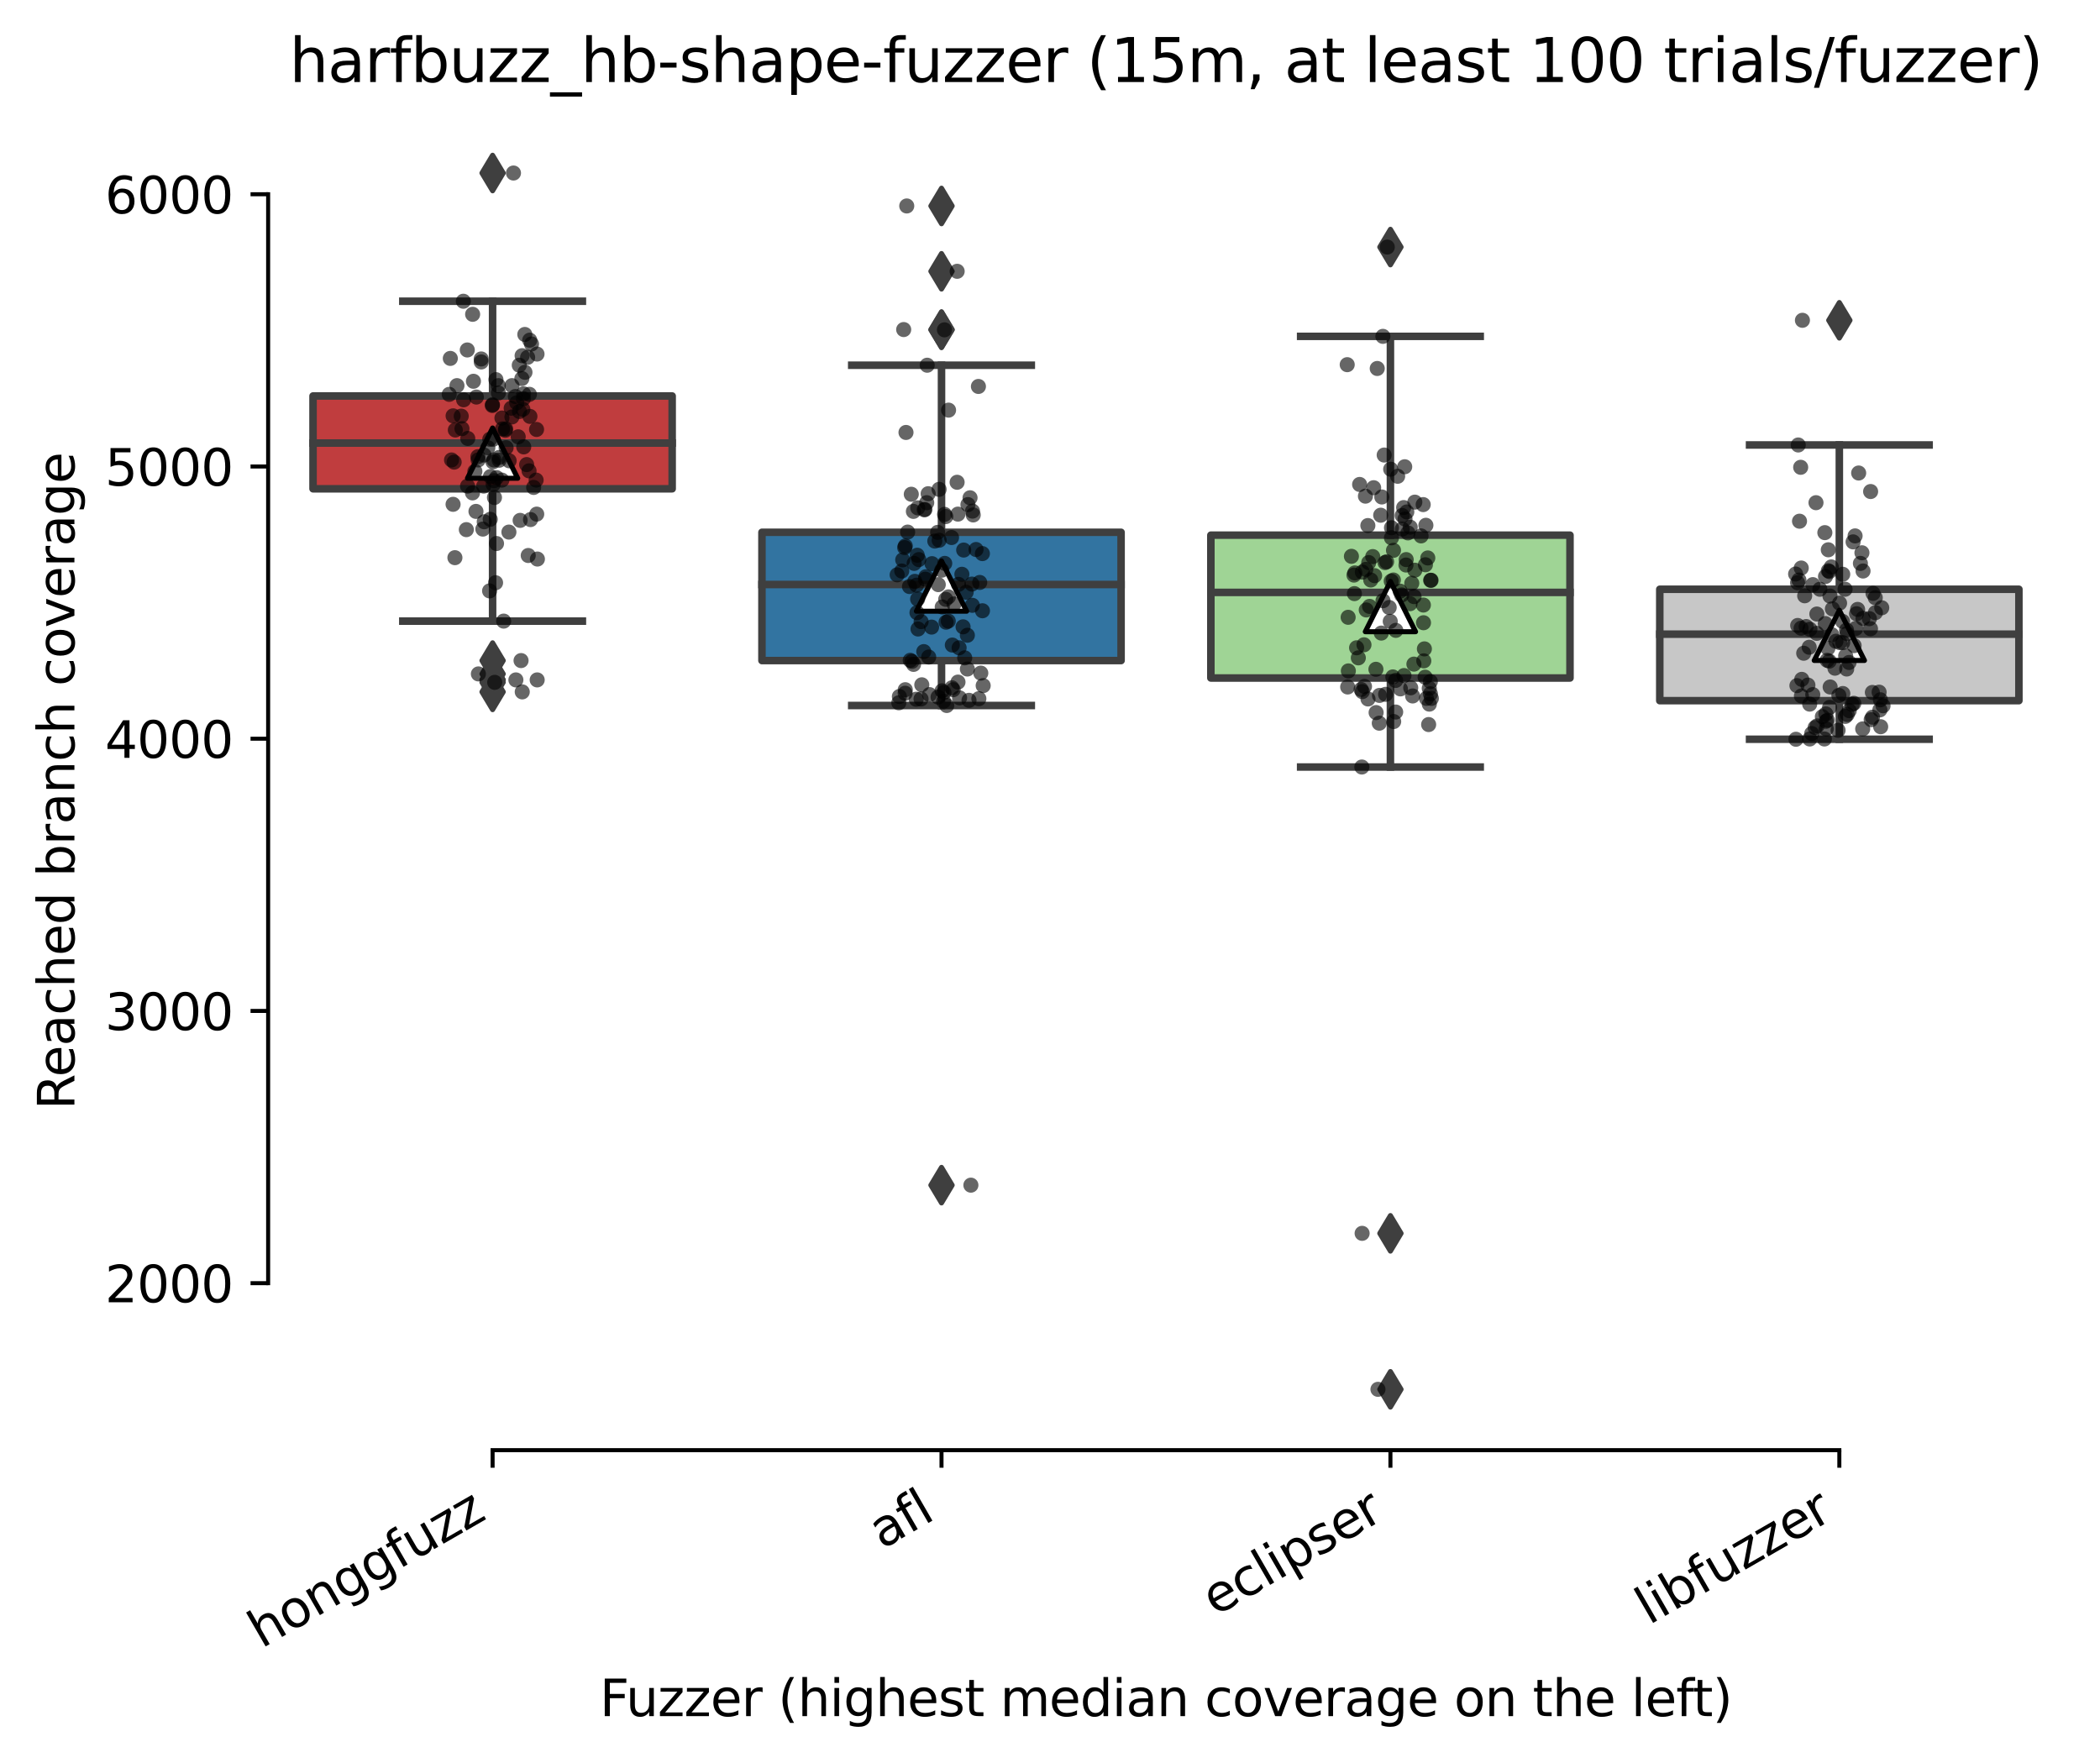 <?xml version="1.0" encoding="utf-8" standalone="no"?>
<!DOCTYPE svg PUBLIC "-//W3C//DTD SVG 1.1//EN"
  "http://www.w3.org/Graphics/SVG/1.1/DTD/svg11.dtd">
<svg xmlns:xlink="http://www.w3.org/1999/xlink" width="417.648pt" height="350.612pt" viewBox="0 0 417.648 350.612" xmlns="http://www.w3.org/2000/svg" version="1.1">
 <defs>
  <style type="text/css">*{stroke-linejoin: round; stroke-linecap: butt}</style>
 </defs>
 <g id="figure_1">
  <g id="patch_1">
   <path d="M 0 350.612 
L 417.648 350.612 
L 417.648 0 
L 0 0 
z
" style="fill: #ffffff"/>
  </g>
  <g id="axes_1">
   <g id="patch_2">
    <path d="M 53.328 288.43 
L 410.448 288.43 
L 410.448 22.318 
L 53.328 22.318 
z
" style="fill: #ffffff"/>
   </g>
   <g id="patch_3">
    <path d="M 62.256 97.222 
L 133.68 97.222 
L 133.68 78.759 
L 62.256 78.759 
L 62.256 97.222 
z
" clip-path="url(#pa3cfb2e63a)" style="fill: #c03d3e; stroke: #3f3f3f; stroke-width: 1.5; stroke-linejoin: miter"/>
   </g>
   <g id="patch_4">
    <path d="M 151.536 131.388 
L 222.96 131.388 
L 222.96 105.872 
L 151.536 105.872 
L 151.536 131.388 
z
" clip-path="url(#pa3cfb2e63a)" style="fill: #3274a1; stroke: #3f3f3f; stroke-width: 1.5; stroke-linejoin: miter"/>
   </g>
   <g id="patch_5">
    <path d="M 240.816 134.853 
L 312.24 134.853 
L 312.24 106.441 
L 240.816 106.441 
L 240.816 134.853 
z
" clip-path="url(#pa3cfb2e63a)" style="fill: #9fd495; stroke: #3f3f3f; stroke-width: 1.5; stroke-linejoin: miter"/>
   </g>
   <g id="patch_6">
    <path d="M 330.096 139.361 
L 401.52 139.361 
L 401.52 117.202 
L 330.096 117.202 
L 330.096 139.361 
z
" clip-path="url(#pa3cfb2e63a)" style="fill: #c7c7c7; stroke: #3f3f3f; stroke-width: 1.5; stroke-linejoin: miter"/>
   </g>
   <g id="matplotlib.axis_1">
    <g id="xtick_1">
     <g id="line2d_1">
      <defs>
       <path id="m259d18e65a" d="M 0 0 
L 0 3.5 
" style="stroke: #000000; stroke-width: 0.8"/>
      </defs>
      <g>
       <use xlink:href="#m259d18e65a" x="97.968" y="288.43" style="stroke: #000000; stroke-width: 0.8"/>
      </g>
     </g>
     <g id="text_1">
      <!-- honggfuzz -->
      <g transform="translate(52.029 327.933) rotate(-30) scale(0.1 -0.1)">
       <defs>
        <path id="DejaVuSans-68" d="M 3513 2113 
L 3513 0 
L 2938 0 
L 2938 2094 
Q 2938 2591 2744 2837 
Q 2550 3084 2163 3084 
Q 1697 3084 1428 2787 
Q 1159 2491 1159 1978 
L 1159 0 
L 581 0 
L 581 4863 
L 1159 4863 
L 1159 2956 
Q 1366 3272 1645 3428 
Q 1925 3584 2291 3584 
Q 2894 3584 3203 3211 
Q 3513 2838 3513 2113 
z
" transform="scale(0.016)"/>
        <path id="DejaVuSans-6f" d="M 1959 3097 
Q 1497 3097 1228 2736 
Q 959 2375 959 1747 
Q 959 1119 1226 758 
Q 1494 397 1959 397 
Q 2419 397 2687 759 
Q 2956 1122 2956 1747 
Q 2956 2369 2687 2733 
Q 2419 3097 1959 3097 
z
M 1959 3584 
Q 2709 3584 3137 3096 
Q 3566 2609 3566 1747 
Q 3566 888 3137 398 
Q 2709 -91 1959 -91 
Q 1206 -91 779 398 
Q 353 888 353 1747 
Q 353 2609 779 3096 
Q 1206 3584 1959 3584 
z
" transform="scale(0.016)"/>
        <path id="DejaVuSans-6e" d="M 3513 2113 
L 3513 0 
L 2938 0 
L 2938 2094 
Q 2938 2591 2744 2837 
Q 2550 3084 2163 3084 
Q 1697 3084 1428 2787 
Q 1159 2491 1159 1978 
L 1159 0 
L 581 0 
L 581 3500 
L 1159 3500 
L 1159 2956 
Q 1366 3272 1645 3428 
Q 1925 3584 2291 3584 
Q 2894 3584 3203 3211 
Q 3513 2838 3513 2113 
z
" transform="scale(0.016)"/>
        <path id="DejaVuSans-67" d="M 2906 1791 
Q 2906 2416 2648 2759 
Q 2391 3103 1925 3103 
Q 1463 3103 1205 2759 
Q 947 2416 947 1791 
Q 947 1169 1205 825 
Q 1463 481 1925 481 
Q 2391 481 2648 825 
Q 2906 1169 2906 1791 
z
M 3481 434 
Q 3481 -459 3084 -895 
Q 2688 -1331 1869 -1331 
Q 1566 -1331 1297 -1286 
Q 1028 -1241 775 -1147 
L 775 -588 
Q 1028 -725 1275 -790 
Q 1522 -856 1778 -856 
Q 2344 -856 2625 -561 
Q 2906 -266 2906 331 
L 2906 616 
Q 2728 306 2450 153 
Q 2172 0 1784 0 
Q 1141 0 747 490 
Q 353 981 353 1791 
Q 353 2603 747 3093 
Q 1141 3584 1784 3584 
Q 2172 3584 2450 3431 
Q 2728 3278 2906 2969 
L 2906 3500 
L 3481 3500 
L 3481 434 
z
" transform="scale(0.016)"/>
        <path id="DejaVuSans-66" d="M 2375 4863 
L 2375 4384 
L 1825 4384 
Q 1516 4384 1395 4259 
Q 1275 4134 1275 3809 
L 1275 3500 
L 2222 3500 
L 2222 3053 
L 1275 3053 
L 1275 0 
L 697 0 
L 697 3053 
L 147 3053 
L 147 3500 
L 697 3500 
L 697 3744 
Q 697 4328 969 4595 
Q 1241 4863 1831 4863 
L 2375 4863 
z
" transform="scale(0.016)"/>
        <path id="DejaVuSans-75" d="M 544 1381 
L 544 3500 
L 1119 3500 
L 1119 1403 
Q 1119 906 1312 657 
Q 1506 409 1894 409 
Q 2359 409 2629 706 
Q 2900 1003 2900 1516 
L 2900 3500 
L 3475 3500 
L 3475 0 
L 2900 0 
L 2900 538 
Q 2691 219 2414 64 
Q 2138 -91 1772 -91 
Q 1169 -91 856 284 
Q 544 659 544 1381 
z
M 1991 3584 
L 1991 3584 
z
" transform="scale(0.016)"/>
        <path id="DejaVuSans-7a" d="M 353 3500 
L 3084 3500 
L 3084 2975 
L 922 459 
L 3084 459 
L 3084 0 
L 275 0 
L 275 525 
L 2438 3041 
L 353 3041 
L 353 3500 
z
" transform="scale(0.016)"/>
       </defs>
       <use xlink:href="#DejaVuSans-68"/>
       <use xlink:href="#DejaVuSans-6f" x="63.379"/>
       <use xlink:href="#DejaVuSans-6e" x="124.561"/>
       <use xlink:href="#DejaVuSans-67" x="187.939"/>
       <use xlink:href="#DejaVuSans-67" x="251.416"/>
       <use xlink:href="#DejaVuSans-66" x="314.893"/>
       <use xlink:href="#DejaVuSans-75" x="350.098"/>
       <use xlink:href="#DejaVuSans-7a" x="413.477"/>
       <use xlink:href="#DejaVuSans-7a" x="465.967"/>
      </g>
     </g>
    </g>
    <g id="xtick_2">
     <g id="line2d_2">
      <g>
       <use xlink:href="#m259d18e65a" x="187.248" y="288.43" style="stroke: #000000; stroke-width: 0.8"/>
      </g>
     </g>
     <g id="text_2">
      <!-- afl -->
      <g transform="translate(175.447 308.224) rotate(-30) scale(0.1 -0.1)">
       <defs>
        <path id="DejaVuSans-61" d="M 2194 1759 
Q 1497 1759 1228 1600 
Q 959 1441 959 1056 
Q 959 750 1161 570 
Q 1363 391 1709 391 
Q 2188 391 2477 730 
Q 2766 1069 2766 1631 
L 2766 1759 
L 2194 1759 
z
M 3341 1997 
L 3341 0 
L 2766 0 
L 2766 531 
Q 2569 213 2275 61 
Q 1981 -91 1556 -91 
Q 1019 -91 701 211 
Q 384 513 384 1019 
Q 384 1609 779 1909 
Q 1175 2209 1959 2209 
L 2766 2209 
L 2766 2266 
Q 2766 2663 2505 2880 
Q 2244 3097 1772 3097 
Q 1472 3097 1187 3025 
Q 903 2953 641 2809 
L 641 3341 
Q 956 3463 1253 3523 
Q 1550 3584 1831 3584 
Q 2591 3584 2966 3190 
Q 3341 2797 3341 1997 
z
" transform="scale(0.016)"/>
        <path id="DejaVuSans-6c" d="M 603 4863 
L 1178 4863 
L 1178 0 
L 603 0 
L 603 4863 
z
" transform="scale(0.016)"/>
       </defs>
       <use xlink:href="#DejaVuSans-61"/>
       <use xlink:href="#DejaVuSans-66" x="61.279"/>
       <use xlink:href="#DejaVuSans-6c" x="96.484"/>
      </g>
     </g>
    </g>
    <g id="xtick_3">
     <g id="line2d_3">
      <g>
       <use xlink:href="#m259d18e65a" x="276.528" y="288.43" style="stroke: #000000; stroke-width: 0.8"/>
      </g>
     </g>
     <g id="text_3">
      <!-- eclipser -->
      <g transform="translate(241.688 321.525) rotate(-30) scale(0.1 -0.1)">
       <defs>
        <path id="DejaVuSans-65" d="M 3597 1894 
L 3597 1613 
L 953 1613 
Q 991 1019 1311 708 
Q 1631 397 2203 397 
Q 2534 397 2845 478 
Q 3156 559 3463 722 
L 3463 178 
Q 3153 47 2828 -22 
Q 2503 -91 2169 -91 
Q 1331 -91 842 396 
Q 353 884 353 1716 
Q 353 2575 817 3079 
Q 1281 3584 2069 3584 
Q 2775 3584 3186 3129 
Q 3597 2675 3597 1894 
z
M 3022 2063 
Q 3016 2534 2758 2815 
Q 2500 3097 2075 3097 
Q 1594 3097 1305 2825 
Q 1016 2553 972 2059 
L 3022 2063 
z
" transform="scale(0.016)"/>
        <path id="DejaVuSans-63" d="M 3122 3366 
L 3122 2828 
Q 2878 2963 2633 3030 
Q 2388 3097 2138 3097 
Q 1578 3097 1268 2742 
Q 959 2388 959 1747 
Q 959 1106 1268 751 
Q 1578 397 2138 397 
Q 2388 397 2633 464 
Q 2878 531 3122 666 
L 3122 134 
Q 2881 22 2623 -34 
Q 2366 -91 2075 -91 
Q 1284 -91 818 406 
Q 353 903 353 1747 
Q 353 2603 823 3093 
Q 1294 3584 2113 3584 
Q 2378 3584 2631 3529 
Q 2884 3475 3122 3366 
z
" transform="scale(0.016)"/>
        <path id="DejaVuSans-69" d="M 603 3500 
L 1178 3500 
L 1178 0 
L 603 0 
L 603 3500 
z
M 603 4863 
L 1178 4863 
L 1178 4134 
L 603 4134 
L 603 4863 
z
" transform="scale(0.016)"/>
        <path id="DejaVuSans-70" d="M 1159 525 
L 1159 -1331 
L 581 -1331 
L 581 3500 
L 1159 3500 
L 1159 2969 
Q 1341 3281 1617 3432 
Q 1894 3584 2278 3584 
Q 2916 3584 3314 3078 
Q 3713 2572 3713 1747 
Q 3713 922 3314 415 
Q 2916 -91 2278 -91 
Q 1894 -91 1617 61 
Q 1341 213 1159 525 
z
M 3116 1747 
Q 3116 2381 2855 2742 
Q 2594 3103 2138 3103 
Q 1681 3103 1420 2742 
Q 1159 2381 1159 1747 
Q 1159 1113 1420 752 
Q 1681 391 2138 391 
Q 2594 391 2855 752 
Q 3116 1113 3116 1747 
z
" transform="scale(0.016)"/>
        <path id="DejaVuSans-73" d="M 2834 3397 
L 2834 2853 
Q 2591 2978 2328 3040 
Q 2066 3103 1784 3103 
Q 1356 3103 1142 2972 
Q 928 2841 928 2578 
Q 928 2378 1081 2264 
Q 1234 2150 1697 2047 
L 1894 2003 
Q 2506 1872 2764 1633 
Q 3022 1394 3022 966 
Q 3022 478 2636 193 
Q 2250 -91 1575 -91 
Q 1294 -91 989 -36 
Q 684 19 347 128 
L 347 722 
Q 666 556 975 473 
Q 1284 391 1588 391 
Q 1994 391 2212 530 
Q 2431 669 2431 922 
Q 2431 1156 2273 1281 
Q 2116 1406 1581 1522 
L 1381 1569 
Q 847 1681 609 1914 
Q 372 2147 372 2553 
Q 372 3047 722 3315 
Q 1072 3584 1716 3584 
Q 2034 3584 2315 3537 
Q 2597 3491 2834 3397 
z
" transform="scale(0.016)"/>
        <path id="DejaVuSans-72" d="M 2631 2963 
Q 2534 3019 2420 3045 
Q 2306 3072 2169 3072 
Q 1681 3072 1420 2755 
Q 1159 2438 1159 1844 
L 1159 0 
L 581 0 
L 581 3500 
L 1159 3500 
L 1159 2956 
Q 1341 3275 1631 3429 
Q 1922 3584 2338 3584 
Q 2397 3584 2469 3576 
Q 2541 3569 2628 3553 
L 2631 2963 
z
" transform="scale(0.016)"/>
       </defs>
       <use xlink:href="#DejaVuSans-65"/>
       <use xlink:href="#DejaVuSans-63" x="61.523"/>
       <use xlink:href="#DejaVuSans-6c" x="116.504"/>
       <use xlink:href="#DejaVuSans-69" x="144.287"/>
       <use xlink:href="#DejaVuSans-70" x="172.07"/>
       <use xlink:href="#DejaVuSans-73" x="235.547"/>
       <use xlink:href="#DejaVuSans-65" x="287.646"/>
       <use xlink:href="#DejaVuSans-72" x="349.17"/>
      </g>
     </g>
    </g>
    <g id="xtick_4">
     <g id="line2d_4">
      <g>
       <use xlink:href="#m259d18e65a" x="365.808" y="288.43" style="stroke: #000000; stroke-width: 0.8"/>
      </g>
     </g>
     <g id="text_4">
      <!-- libfuzzer -->
      <g transform="translate(327.942 323.272) rotate(-30) scale(0.1 -0.1)">
       <defs>
        <path id="DejaVuSans-62" d="M 3116 1747 
Q 3116 2381 2855 2742 
Q 2594 3103 2138 3103 
Q 1681 3103 1420 2742 
Q 1159 2381 1159 1747 
Q 1159 1113 1420 752 
Q 1681 391 2138 391 
Q 2594 391 2855 752 
Q 3116 1113 3116 1747 
z
M 1159 2969 
Q 1341 3281 1617 3432 
Q 1894 3584 2278 3584 
Q 2916 3584 3314 3078 
Q 3713 2572 3713 1747 
Q 3713 922 3314 415 
Q 2916 -91 2278 -91 
Q 1894 -91 1617 61 
Q 1341 213 1159 525 
L 1159 0 
L 581 0 
L 581 4863 
L 1159 4863 
L 1159 2969 
z
" transform="scale(0.016)"/>
       </defs>
       <use xlink:href="#DejaVuSans-6c"/>
       <use xlink:href="#DejaVuSans-69" x="27.783"/>
       <use xlink:href="#DejaVuSans-62" x="55.566"/>
       <use xlink:href="#DejaVuSans-66" x="119.043"/>
       <use xlink:href="#DejaVuSans-75" x="154.248"/>
       <use xlink:href="#DejaVuSans-7a" x="217.627"/>
       <use xlink:href="#DejaVuSans-7a" x="270.117"/>
       <use xlink:href="#DejaVuSans-65" x="322.607"/>
       <use xlink:href="#DejaVuSans-72" x="384.131"/>
      </g>
     </g>
    </g>
    <g id="text_5">
     <!-- Fuzzer (highest median coverage on the left) -->
     <g transform="translate(119.27 341.333) scale(0.1 -0.1)">
      <defs>
       <path id="DejaVuSans-46" d="M 628 4666 
L 3309 4666 
L 3309 4134 
L 1259 4134 
L 1259 2759 
L 3109 2759 
L 3109 2228 
L 1259 2228 
L 1259 0 
L 628 0 
L 628 4666 
z
" transform="scale(0.016)"/>
       <path id="DejaVuSans-20" transform="scale(0.016)"/>
       <path id="DejaVuSans-28" d="M 1984 4856 
Q 1566 4138 1362 3434 
Q 1159 2731 1159 2009 
Q 1159 1288 1364 580 
Q 1569 -128 1984 -844 
L 1484 -844 
Q 1016 -109 783 600 
Q 550 1309 550 2009 
Q 550 2706 781 3412 
Q 1013 4119 1484 4856 
L 1984 4856 
z
" transform="scale(0.016)"/>
       <path id="DejaVuSans-74" d="M 1172 4494 
L 1172 3500 
L 2356 3500 
L 2356 3053 
L 1172 3053 
L 1172 1153 
Q 1172 725 1289 603 
Q 1406 481 1766 481 
L 2356 481 
L 2356 0 
L 1766 0 
Q 1100 0 847 248 
Q 594 497 594 1153 
L 594 3053 
L 172 3053 
L 172 3500 
L 594 3500 
L 594 4494 
L 1172 4494 
z
" transform="scale(0.016)"/>
       <path id="DejaVuSans-6d" d="M 3328 2828 
Q 3544 3216 3844 3400 
Q 4144 3584 4550 3584 
Q 5097 3584 5394 3201 
Q 5691 2819 5691 2113 
L 5691 0 
L 5113 0 
L 5113 2094 
Q 5113 2597 4934 2840 
Q 4756 3084 4391 3084 
Q 3944 3084 3684 2787 
Q 3425 2491 3425 1978 
L 3425 0 
L 2847 0 
L 2847 2094 
Q 2847 2600 2669 2842 
Q 2491 3084 2119 3084 
Q 1678 3084 1418 2786 
Q 1159 2488 1159 1978 
L 1159 0 
L 581 0 
L 581 3500 
L 1159 3500 
L 1159 2956 
Q 1356 3278 1631 3431 
Q 1906 3584 2284 3584 
Q 2666 3584 2933 3390 
Q 3200 3197 3328 2828 
z
" transform="scale(0.016)"/>
       <path id="DejaVuSans-64" d="M 2906 2969 
L 2906 4863 
L 3481 4863 
L 3481 0 
L 2906 0 
L 2906 525 
Q 2725 213 2448 61 
Q 2172 -91 1784 -91 
Q 1150 -91 751 415 
Q 353 922 353 1747 
Q 353 2572 751 3078 
Q 1150 3584 1784 3584 
Q 2172 3584 2448 3432 
Q 2725 3281 2906 2969 
z
M 947 1747 
Q 947 1113 1208 752 
Q 1469 391 1925 391 
Q 2381 391 2643 752 
Q 2906 1113 2906 1747 
Q 2906 2381 2643 2742 
Q 2381 3103 1925 3103 
Q 1469 3103 1208 2742 
Q 947 2381 947 1747 
z
" transform="scale(0.016)"/>
       <path id="DejaVuSans-76" d="M 191 3500 
L 800 3500 
L 1894 563 
L 2988 3500 
L 3597 3500 
L 2284 0 
L 1503 0 
L 191 3500 
z
" transform="scale(0.016)"/>
       <path id="DejaVuSans-29" d="M 513 4856 
L 1013 4856 
Q 1481 4119 1714 3412 
Q 1947 2706 1947 2009 
Q 1947 1309 1714 600 
Q 1481 -109 1013 -844 
L 513 -844 
Q 928 -128 1133 580 
Q 1338 1288 1338 2009 
Q 1338 2731 1133 3434 
Q 928 4138 513 4856 
z
" transform="scale(0.016)"/>
      </defs>
      <use xlink:href="#DejaVuSans-46"/>
      <use xlink:href="#DejaVuSans-75" x="52.02"/>
      <use xlink:href="#DejaVuSans-7a" x="115.398"/>
      <use xlink:href="#DejaVuSans-7a" x="167.889"/>
      <use xlink:href="#DejaVuSans-65" x="220.379"/>
      <use xlink:href="#DejaVuSans-72" x="281.902"/>
      <use xlink:href="#DejaVuSans-20" x="323.016"/>
      <use xlink:href="#DejaVuSans-28" x="354.803"/>
      <use xlink:href="#DejaVuSans-68" x="393.816"/>
      <use xlink:href="#DejaVuSans-69" x="457.195"/>
      <use xlink:href="#DejaVuSans-67" x="484.979"/>
      <use xlink:href="#DejaVuSans-68" x="548.455"/>
      <use xlink:href="#DejaVuSans-65" x="611.834"/>
      <use xlink:href="#DejaVuSans-73" x="673.357"/>
      <use xlink:href="#DejaVuSans-74" x="725.457"/>
      <use xlink:href="#DejaVuSans-20" x="764.666"/>
      <use xlink:href="#DejaVuSans-6d" x="796.453"/>
      <use xlink:href="#DejaVuSans-65" x="893.865"/>
      <use xlink:href="#DejaVuSans-64" x="955.389"/>
      <use xlink:href="#DejaVuSans-69" x="1018.865"/>
      <use xlink:href="#DejaVuSans-61" x="1046.648"/>
      <use xlink:href="#DejaVuSans-6e" x="1107.928"/>
      <use xlink:href="#DejaVuSans-20" x="1171.307"/>
      <use xlink:href="#DejaVuSans-63" x="1203.094"/>
      <use xlink:href="#DejaVuSans-6f" x="1258.074"/>
      <use xlink:href="#DejaVuSans-76" x="1319.256"/>
      <use xlink:href="#DejaVuSans-65" x="1378.436"/>
      <use xlink:href="#DejaVuSans-72" x="1439.959"/>
      <use xlink:href="#DejaVuSans-61" x="1481.072"/>
      <use xlink:href="#DejaVuSans-67" x="1542.352"/>
      <use xlink:href="#DejaVuSans-65" x="1605.828"/>
      <use xlink:href="#DejaVuSans-20" x="1667.352"/>
      <use xlink:href="#DejaVuSans-6f" x="1699.139"/>
      <use xlink:href="#DejaVuSans-6e" x="1760.32"/>
      <use xlink:href="#DejaVuSans-20" x="1823.699"/>
      <use xlink:href="#DejaVuSans-74" x="1855.486"/>
      <use xlink:href="#DejaVuSans-68" x="1894.695"/>
      <use xlink:href="#DejaVuSans-65" x="1958.074"/>
      <use xlink:href="#DejaVuSans-20" x="2019.598"/>
      <use xlink:href="#DejaVuSans-6c" x="2051.385"/>
      <use xlink:href="#DejaVuSans-65" x="2079.168"/>
      <use xlink:href="#DejaVuSans-66" x="2140.691"/>
      <use xlink:href="#DejaVuSans-74" x="2174.146"/>
      <use xlink:href="#DejaVuSans-29" x="2213.355"/>
     </g>
    </g>
   </g>
   <g id="matplotlib.axis_2">
    <g id="ytick_1">
     <g id="line2d_5">
      <defs>
       <path id="m2281faf8f9" d="M 0 0 
L -3.5 0 
" style="stroke: #000000; stroke-width: 0.8"/>
      </defs>
      <g>
       <use xlink:href="#m2281faf8f9" x="53.328" y="255.218" style="stroke: #000000; stroke-width: 0.8"/>
      </g>
     </g>
     <g id="text_6">
      <!-- 2000 -->
      <g transform="translate(20.878 259.017) scale(0.1 -0.1)">
       <defs>
        <path id="DejaVuSans-32" d="M 1228 531 
L 3431 531 
L 3431 0 
L 469 0 
L 469 531 
Q 828 903 1448 1529 
Q 2069 2156 2228 2338 
Q 2531 2678 2651 2914 
Q 2772 3150 2772 3378 
Q 2772 3750 2511 3984 
Q 2250 4219 1831 4219 
Q 1534 4219 1204 4116 
Q 875 4013 500 3803 
L 500 4441 
Q 881 4594 1212 4672 
Q 1544 4750 1819 4750 
Q 2544 4750 2975 4387 
Q 3406 4025 3406 3419 
Q 3406 3131 3298 2873 
Q 3191 2616 2906 2266 
Q 2828 2175 2409 1742 
Q 1991 1309 1228 531 
z
" transform="scale(0.016)"/>
        <path id="DejaVuSans-30" d="M 2034 4250 
Q 1547 4250 1301 3770 
Q 1056 3291 1056 2328 
Q 1056 1369 1301 889 
Q 1547 409 2034 409 
Q 2525 409 2770 889 
Q 3016 1369 3016 2328 
Q 3016 3291 2770 3770 
Q 2525 4250 2034 4250 
z
M 2034 4750 
Q 2819 4750 3233 4129 
Q 3647 3509 3647 2328 
Q 3647 1150 3233 529 
Q 2819 -91 2034 -91 
Q 1250 -91 836 529 
Q 422 1150 422 2328 
Q 422 3509 836 4129 
Q 1250 4750 2034 4750 
z
" transform="scale(0.016)"/>
       </defs>
       <use xlink:href="#DejaVuSans-32"/>
       <use xlink:href="#DejaVuSans-30" x="63.623"/>
       <use xlink:href="#DejaVuSans-30" x="127.246"/>
       <use xlink:href="#DejaVuSans-30" x="190.869"/>
      </g>
     </g>
    </g>
    <g id="ytick_2">
     <g id="line2d_6">
      <g>
       <use xlink:href="#m2281faf8f9" x="53.328" y="201.073" style="stroke: #000000; stroke-width: 0.8"/>
      </g>
     </g>
     <g id="text_7">
      <!-- 3000 -->
      <g transform="translate(20.878 204.872) scale(0.1 -0.1)">
       <defs>
        <path id="DejaVuSans-33" d="M 2597 2516 
Q 3050 2419 3304 2112 
Q 3559 1806 3559 1356 
Q 3559 666 3084 287 
Q 2609 -91 1734 -91 
Q 1441 -91 1130 -33 
Q 819 25 488 141 
L 488 750 
Q 750 597 1062 519 
Q 1375 441 1716 441 
Q 2309 441 2620 675 
Q 2931 909 2931 1356 
Q 2931 1769 2642 2001 
Q 2353 2234 1838 2234 
L 1294 2234 
L 1294 2753 
L 1863 2753 
Q 2328 2753 2575 2939 
Q 2822 3125 2822 3475 
Q 2822 3834 2567 4026 
Q 2313 4219 1838 4219 
Q 1578 4219 1281 4162 
Q 984 4106 628 3988 
L 628 4550 
Q 988 4650 1302 4700 
Q 1616 4750 1894 4750 
Q 2613 4750 3031 4423 
Q 3450 4097 3450 3541 
Q 3450 3153 3228 2886 
Q 3006 2619 2597 2516 
z
" transform="scale(0.016)"/>
       </defs>
       <use xlink:href="#DejaVuSans-33"/>
       <use xlink:href="#DejaVuSans-30" x="63.623"/>
       <use xlink:href="#DejaVuSans-30" x="127.246"/>
       <use xlink:href="#DejaVuSans-30" x="190.869"/>
      </g>
     </g>
    </g>
    <g id="ytick_3">
     <g id="line2d_7">
      <g>
       <use xlink:href="#m2281faf8f9" x="53.328" y="146.928" style="stroke: #000000; stroke-width: 0.8"/>
      </g>
     </g>
     <g id="text_8">
      <!-- 4000 -->
      <g transform="translate(20.878 150.727) scale(0.1 -0.1)">
       <defs>
        <path id="DejaVuSans-34" d="M 2419 4116 
L 825 1625 
L 2419 1625 
L 2419 4116 
z
M 2253 4666 
L 3047 4666 
L 3047 1625 
L 3713 1625 
L 3713 1100 
L 3047 1100 
L 3047 0 
L 2419 0 
L 2419 1100 
L 313 1100 
L 313 1709 
L 2253 4666 
z
" transform="scale(0.016)"/>
       </defs>
       <use xlink:href="#DejaVuSans-34"/>
       <use xlink:href="#DejaVuSans-30" x="63.623"/>
       <use xlink:href="#DejaVuSans-30" x="127.246"/>
       <use xlink:href="#DejaVuSans-30" x="190.869"/>
      </g>
     </g>
    </g>
    <g id="ytick_4">
     <g id="line2d_8">
      <g>
       <use xlink:href="#m2281faf8f9" x="53.328" y="92.782" style="stroke: #000000; stroke-width: 0.8"/>
      </g>
     </g>
     <g id="text_9">
      <!-- 5000 -->
      <g transform="translate(20.878 96.582) scale(0.1 -0.1)">
       <defs>
        <path id="DejaVuSans-35" d="M 691 4666 
L 3169 4666 
L 3169 4134 
L 1269 4134 
L 1269 2991 
Q 1406 3038 1543 3061 
Q 1681 3084 1819 3084 
Q 2600 3084 3056 2656 
Q 3513 2228 3513 1497 
Q 3513 744 3044 326 
Q 2575 -91 1722 -91 
Q 1428 -91 1123 -41 
Q 819 9 494 109 
L 494 744 
Q 775 591 1075 516 
Q 1375 441 1709 441 
Q 2250 441 2565 725 
Q 2881 1009 2881 1497 
Q 2881 1984 2565 2268 
Q 2250 2553 1709 2553 
Q 1456 2553 1204 2497 
Q 953 2441 691 2322 
L 691 4666 
z
" transform="scale(0.016)"/>
       </defs>
       <use xlink:href="#DejaVuSans-35"/>
       <use xlink:href="#DejaVuSans-30" x="63.623"/>
       <use xlink:href="#DejaVuSans-30" x="127.246"/>
       <use xlink:href="#DejaVuSans-30" x="190.869"/>
      </g>
     </g>
    </g>
    <g id="ytick_5">
     <g id="line2d_9">
      <g>
       <use xlink:href="#m2281faf8f9" x="53.328" y="38.637" style="stroke: #000000; stroke-width: 0.8"/>
      </g>
     </g>
     <g id="text_10">
      <!-- 6000 -->
      <g transform="translate(20.878 42.437) scale(0.1 -0.1)">
       <defs>
        <path id="DejaVuSans-36" d="M 2113 2584 
Q 1688 2584 1439 2293 
Q 1191 2003 1191 1497 
Q 1191 994 1439 701 
Q 1688 409 2113 409 
Q 2538 409 2786 701 
Q 3034 994 3034 1497 
Q 3034 2003 2786 2293 
Q 2538 2584 2113 2584 
z
M 3366 4563 
L 3366 3988 
Q 3128 4100 2886 4159 
Q 2644 4219 2406 4219 
Q 1781 4219 1451 3797 
Q 1122 3375 1075 2522 
Q 1259 2794 1537 2939 
Q 1816 3084 2150 3084 
Q 2853 3084 3261 2657 
Q 3669 2231 3669 1497 
Q 3669 778 3244 343 
Q 2819 -91 2113 -91 
Q 1303 -91 875 529 
Q 447 1150 447 2328 
Q 447 3434 972 4092 
Q 1497 4750 2381 4750 
Q 2619 4750 2861 4703 
Q 3103 4656 3366 4563 
z
" transform="scale(0.016)"/>
       </defs>
       <use xlink:href="#DejaVuSans-36"/>
       <use xlink:href="#DejaVuSans-30" x="63.623"/>
       <use xlink:href="#DejaVuSans-30" x="127.246"/>
       <use xlink:href="#DejaVuSans-30" x="190.869"/>
      </g>
     </g>
    </g>
    <g id="text_11">
     <!-- Reached branch coverage -->
     <g transform="translate(14.798 220.706) rotate(-90) scale(0.1 -0.1)">
      <defs>
       <path id="DejaVuSans-52" d="M 2841 2188 
Q 3044 2119 3236 1894 
Q 3428 1669 3622 1275 
L 4263 0 
L 3584 0 
L 2988 1197 
Q 2756 1666 2539 1819 
Q 2322 1972 1947 1972 
L 1259 1972 
L 1259 0 
L 628 0 
L 628 4666 
L 2053 4666 
Q 2853 4666 3247 4331 
Q 3641 3997 3641 3322 
Q 3641 2881 3436 2590 
Q 3231 2300 2841 2188 
z
M 1259 4147 
L 1259 2491 
L 2053 2491 
Q 2509 2491 2742 2702 
Q 2975 2913 2975 3322 
Q 2975 3731 2742 3939 
Q 2509 4147 2053 4147 
L 1259 4147 
z
" transform="scale(0.016)"/>
      </defs>
      <use xlink:href="#DejaVuSans-52"/>
      <use xlink:href="#DejaVuSans-65" x="64.982"/>
      <use xlink:href="#DejaVuSans-61" x="126.506"/>
      <use xlink:href="#DejaVuSans-63" x="187.785"/>
      <use xlink:href="#DejaVuSans-68" x="242.766"/>
      <use xlink:href="#DejaVuSans-65" x="306.145"/>
      <use xlink:href="#DejaVuSans-64" x="367.668"/>
      <use xlink:href="#DejaVuSans-20" x="431.145"/>
      <use xlink:href="#DejaVuSans-62" x="462.932"/>
      <use xlink:href="#DejaVuSans-72" x="526.408"/>
      <use xlink:href="#DejaVuSans-61" x="567.521"/>
      <use xlink:href="#DejaVuSans-6e" x="628.801"/>
      <use xlink:href="#DejaVuSans-63" x="692.18"/>
      <use xlink:href="#DejaVuSans-68" x="747.16"/>
      <use xlink:href="#DejaVuSans-20" x="810.539"/>
      <use xlink:href="#DejaVuSans-63" x="842.326"/>
      <use xlink:href="#DejaVuSans-6f" x="897.307"/>
      <use xlink:href="#DejaVuSans-76" x="958.488"/>
      <use xlink:href="#DejaVuSans-65" x="1017.668"/>
      <use xlink:href="#DejaVuSans-72" x="1079.191"/>
      <use xlink:href="#DejaVuSans-61" x="1120.305"/>
      <use xlink:href="#DejaVuSans-67" x="1181.584"/>
      <use xlink:href="#DejaVuSans-65" x="1245.061"/>
     </g>
    </g>
   </g>
   <g id="line2d_10">
    <path d="M 97.968 97.222 
L 97.968 123.537 
" clip-path="url(#pa3cfb2e63a)" style="fill: none; stroke: #3f3f3f; stroke-width: 1.5; stroke-linecap: square"/>
   </g>
   <g id="line2d_11">
    <path d="M 97.968 78.759 
L 97.968 59.916 
" clip-path="url(#pa3cfb2e63a)" style="fill: none; stroke: #3f3f3f; stroke-width: 1.5; stroke-linecap: square"/>
   </g>
   <g id="line2d_12">
    <path d="M 80.112 123.537 
L 115.824 123.537 
" clip-path="url(#pa3cfb2e63a)" style="fill: none; stroke: #3f3f3f; stroke-width: 1.5; stroke-linecap: square"/>
   </g>
   <g id="line2d_13">
    <path d="M 80.112 59.916 
L 115.824 59.916 
" clip-path="url(#pa3cfb2e63a)" style="fill: none; stroke: #3f3f3f; stroke-width: 1.5; stroke-linecap: square"/>
   </g>
   <g id="line2d_14">
    <defs>
     <path id="mc72a003810" d="M -0 3.536 
L 2.121 0 
L -0 -3.536 
L -2.121 -0 
z
" style="stroke: #3f3f3f; stroke-linejoin: miter"/>
    </defs>
    <g clip-path="url(#pa3cfb2e63a)">
     <use xlink:href="#mc72a003810" x="97.968" y="137.615" style="fill: #3f3f3f; stroke: #3f3f3f; stroke-linejoin: miter"/>
     <use xlink:href="#mc72a003810" x="97.968" y="135.232" style="fill: #3f3f3f; stroke: #3f3f3f; stroke-linejoin: miter"/>
     <use xlink:href="#mc72a003810" x="97.968" y="135.719" style="fill: #3f3f3f; stroke: #3f3f3f; stroke-linejoin: miter"/>
     <use xlink:href="#mc72a003810" x="97.968" y="135.232" style="fill: #3f3f3f; stroke: #3f3f3f; stroke-linejoin: miter"/>
     <use xlink:href="#mc72a003810" x="97.968" y="131.388" style="fill: #3f3f3f; stroke: #3f3f3f; stroke-linejoin: miter"/>
     <use xlink:href="#mc72a003810" x="97.968" y="134.041" style="fill: #3f3f3f; stroke: #3f3f3f; stroke-linejoin: miter"/>
     <use xlink:href="#mc72a003810" x="97.968" y="34.414" style="fill: #3f3f3f; stroke: #3f3f3f; stroke-linejoin: miter"/>
    </g>
   </g>
   <g id="line2d_15">
    <path d="M 187.248 131.388 
L 187.248 140.322 
" clip-path="url(#pa3cfb2e63a)" style="fill: none; stroke: #3f3f3f; stroke-width: 1.5; stroke-linecap: square"/>
   </g>
   <g id="line2d_16">
    <path d="M 187.248 105.872 
L 187.248 72.641 
" clip-path="url(#pa3cfb2e63a)" style="fill: none; stroke: #3f3f3f; stroke-width: 1.5; stroke-linecap: square"/>
   </g>
   <g id="line2d_17">
    <path d="M 169.392 140.322 
L 205.104 140.322 
" clip-path="url(#pa3cfb2e63a)" style="fill: none; stroke: #3f3f3f; stroke-width: 1.5; stroke-linecap: square"/>
   </g>
   <g id="line2d_18">
    <path d="M 169.392 72.641 
L 205.104 72.641 
" clip-path="url(#pa3cfb2e63a)" style="fill: none; stroke: #3f3f3f; stroke-width: 1.5; stroke-linecap: square"/>
   </g>
   <g id="line2d_19">
    <g clip-path="url(#pa3cfb2e63a)">
     <use xlink:href="#mc72a003810" x="187.248" y="235.725" style="fill: #3f3f3f; stroke: #3f3f3f; stroke-linejoin: miter"/>
     <use xlink:href="#mc72a003810" x="187.248" y="65.602" style="fill: #3f3f3f; stroke: #3f3f3f; stroke-linejoin: miter"/>
     <use xlink:href="#mc72a003810" x="187.248" y="65.548" style="fill: #3f3f3f; stroke: #3f3f3f; stroke-linejoin: miter"/>
     <use xlink:href="#mc72a003810" x="187.248" y="40.966" style="fill: #3f3f3f; stroke: #3f3f3f; stroke-linejoin: miter"/>
     <use xlink:href="#mc72a003810" x="187.248" y="53.96" style="fill: #3f3f3f; stroke: #3f3f3f; stroke-linejoin: miter"/>
    </g>
   </g>
   <g id="line2d_20">
    <path d="M 276.528 134.853 
L 276.528 152.559 
" clip-path="url(#pa3cfb2e63a)" style="fill: none; stroke: #3f3f3f; stroke-width: 1.5; stroke-linecap: square"/>
   </g>
   <g id="line2d_21">
    <path d="M 276.528 106.441 
L 276.528 66.901 
" clip-path="url(#pa3cfb2e63a)" style="fill: none; stroke: #3f3f3f; stroke-width: 1.5; stroke-linecap: square"/>
   </g>
   <g id="line2d_22">
    <path d="M 258.672 152.559 
L 294.384 152.559 
" clip-path="url(#pa3cfb2e63a)" style="fill: none; stroke: #3f3f3f; stroke-width: 1.5; stroke-linecap: square"/>
   </g>
   <g id="line2d_23">
    <path d="M 258.672 66.901 
L 294.384 66.901 
" clip-path="url(#pa3cfb2e63a)" style="fill: none; stroke: #3f3f3f; stroke-width: 1.5; stroke-linecap: square"/>
   </g>
   <g id="line2d_24">
    <g clip-path="url(#pa3cfb2e63a)">
     <use xlink:href="#mc72a003810" x="276.528" y="245.309" style="fill: #3f3f3f; stroke: #3f3f3f; stroke-linejoin: miter"/>
     <use xlink:href="#mc72a003810" x="276.528" y="276.334" style="fill: #3f3f3f; stroke: #3f3f3f; stroke-linejoin: miter"/>
     <use xlink:href="#mc72a003810" x="276.528" y="49.142" style="fill: #3f3f3f; stroke: #3f3f3f; stroke-linejoin: miter"/>
    </g>
   </g>
   <g id="line2d_25">
    <path d="M 365.808 139.361 
L 365.808 147.036 
" clip-path="url(#pa3cfb2e63a)" style="fill: none; stroke: #3f3f3f; stroke-width: 1.5; stroke-linecap: square"/>
   </g>
   <g id="line2d_26">
    <path d="M 365.808 117.202 
L 365.808 88.505 
" clip-path="url(#pa3cfb2e63a)" style="fill: none; stroke: #3f3f3f; stroke-width: 1.5; stroke-linecap: square"/>
   </g>
   <g id="line2d_27">
    <path d="M 347.952 147.036 
L 383.664 147.036 
" clip-path="url(#pa3cfb2e63a)" style="fill: none; stroke: #3f3f3f; stroke-width: 1.5; stroke-linecap: square"/>
   </g>
   <g id="line2d_28">
    <path d="M 347.952 88.505 
L 383.664 88.505 
" clip-path="url(#pa3cfb2e63a)" style="fill: none; stroke: #3f3f3f; stroke-width: 1.5; stroke-linecap: square"/>
   </g>
   <g id="line2d_29">
    <g clip-path="url(#pa3cfb2e63a)">
     <use xlink:href="#mc72a003810" x="365.808" y="63.707" style="fill: #3f3f3f; stroke: #3f3f3f; stroke-linejoin: miter"/>
    </g>
   </g>
   <g id="line2d_30">
    <path d="M 62.256 88.126 
L 133.68 88.126 
" clip-path="url(#pa3cfb2e63a)" style="fill: none; stroke: #3f3f3f; stroke-width: 1.5; stroke-linecap: square"/>
   </g>
   <g id="line2d_31">
    <defs>
     <path id="m946ce8b533" d="M 0 -5 
L -5 5 
L 5 5 
z
" style="stroke: #000000; stroke-linejoin: miter"/>
    </defs>
    <g clip-path="url(#pa3cfb2e63a)">
     <use xlink:href="#m946ce8b533" x="97.968" y="90.128" style="fill: #ffffff; stroke: #000000; stroke-linejoin: miter"/>
    </g>
   </g>
   <g id="line2d_32">
    <path d="M 151.536 116.254 
L 222.96 116.254 
" clip-path="url(#pa3cfb2e63a)" style="fill: none; stroke: #3f3f3f; stroke-width: 1.5; stroke-linecap: square"/>
   </g>
   <g id="line2d_33">
    <g clip-path="url(#pa3cfb2e63a)">
     <use xlink:href="#m946ce8b533" x="187.248" y="116.568" style="fill: #ffffff; stroke: #000000; stroke-linejoin: miter"/>
    </g>
   </g>
   <g id="line2d_34">
    <path d="M 240.816 117.825 
L 312.24 117.825 
" clip-path="url(#pa3cfb2e63a)" style="fill: none; stroke: #3f3f3f; stroke-width: 1.5; stroke-linecap: square"/>
   </g>
   <g id="line2d_35">
    <g clip-path="url(#pa3cfb2e63a)">
     <use xlink:href="#m946ce8b533" x="276.528" y="120.647" style="fill: #ffffff; stroke: #000000; stroke-linejoin: miter"/>
    </g>
   </g>
   <g id="line2d_36">
    <path d="M 330.096 126.136 
L 401.52 126.136 
" clip-path="url(#pa3cfb2e63a)" style="fill: none; stroke: #3f3f3f; stroke-width: 1.5; stroke-linecap: square"/>
   </g>
   <g id="line2d_37">
    <g clip-path="url(#pa3cfb2e63a)">
     <use xlink:href="#m946ce8b533" x="365.808" y="126.365" style="fill: #ffffff; stroke: #000000; stroke-linejoin: miter"/>
    </g>
   </g>
   <g id="patch_7">
    <path d="M 53.328 255.218 
L 53.328 38.637 
" style="fill: none; stroke: #000000; stroke-width: 0.8; stroke-linejoin: miter; stroke-linecap: square"/>
   </g>
   <g id="patch_8">
    <path d="M 97.968 288.43 
L 365.808 288.43 
" style="fill: none; stroke: #000000; stroke-width: 0.8; stroke-linejoin: miter; stroke-linecap: square"/>
   </g>
   <g id="PathCollection_1">
    <defs>
     <path id="mb0c2351c13" d="M 0 1.5 
C 0.398 1.5 0.779 1.342 1.061 1.061 
C 1.342 0.779 1.5 0.398 1.5 0 
C 1.5 -0.398 1.342 -0.779 1.061 -1.061 
C 0.779 -1.342 0.398 -1.5 0 -1.5 
C -0.398 -1.5 -0.779 -1.342 -1.061 -1.061 
C -1.342 -0.779 -1.5 -0.398 -1.5 0 
C -1.5 0.398 -1.342 0.779 -1.061 1.061 
C -0.779 1.342 -0.398 1.5 0 1.5 
z
"/>
    </defs>
    <g clip-path="url(#pa3cfb2e63a)">
     <use xlink:href="#mb0c2351c13" x="92.99" y="96.681" style="fill-opacity: 0.6"/>
     <use xlink:href="#mb0c2351c13" x="96.032" y="105.236" style="fill-opacity: 0.6"/>
     <use xlink:href="#mb0c2351c13" x="104.375" y="66.522" style="fill-opacity: 0.6"/>
     <use xlink:href="#mb0c2351c13" x="104.09" y="79.3" style="fill-opacity: 0.6"/>
     <use xlink:href="#mb0c2351c13" x="101.665" y="81.195" style="fill-opacity: 0.6"/>
     <use xlink:href="#mb0c2351c13" x="106.743" y="102.258" style="fill-opacity: 0.6"/>
     <use xlink:href="#mb0c2351c13" x="98.634" y="75.51" style="fill-opacity: 0.6"/>
     <use xlink:href="#mb0c2351c13" x="98.037" y="91.862" style="fill-opacity: 0.6"/>
     <use xlink:href="#mb0c2351c13" x="105.705" y="68.417" style="fill-opacity: 0.6"/>
     <use xlink:href="#mb0c2351c13" x="93.998" y="62.515" style="fill-opacity: 0.6"/>
     <use xlink:href="#mb0c2351c13" x="97.496" y="103.287" style="fill-opacity: 0.6"/>
     <use xlink:href="#mb0c2351c13" x="102.767" y="80.113" style="fill-opacity: 0.6"/>
     <use xlink:href="#mb0c2351c13" x="103.865" y="137.615" style="fill-opacity: 0.6"/>
     <use xlink:href="#mb0c2351c13" x="97.908" y="80.654" style="fill-opacity: 0.6"/>
     <use xlink:href="#mb0c2351c13" x="97.411" y="87.368" style="fill-opacity: 0.6"/>
     <use xlink:href="#mb0c2351c13" x="93.971" y="98.035" style="fill-opacity: 0.6"/>
     <use xlink:href="#mb0c2351c13" x="96.267" y="90.508" style="fill-opacity: 0.6"/>
     <use xlink:href="#mb0c2351c13" x="95.041" y="90.833" style="fill-opacity: 0.6"/>
     <use xlink:href="#mb0c2351c13" x="104.742" y="92.403" style="fill-opacity: 0.6"/>
     <use xlink:href="#mb0c2351c13" x="104.125" y="78.326" style="fill-opacity: 0.6"/>
     <use xlink:href="#mb0c2351c13" x="106.835" y="135.232" style="fill-opacity: 0.6"/>
     <use xlink:href="#mb0c2351c13" x="97.542" y="94.786" style="fill-opacity: 0.6"/>
     <use xlink:href="#mb0c2351c13" x="101.213" y="105.831" style="fill-opacity: 0.6"/>
     <use xlink:href="#mb0c2351c13" x="99.93" y="85.31" style="fill-opacity: 0.6"/>
     <use xlink:href="#mb0c2351c13" x="89.56" y="71.287" style="fill-opacity: 0.6"/>
     <use xlink:href="#mb0c2351c13" x="102.497" y="78.867" style="fill-opacity: 0.6"/>
     <use xlink:href="#mb0c2351c13" x="106.625" y="95.49" style="fill-opacity: 0.6"/>
     <use xlink:href="#mb0c2351c13" x="105.289" y="78.434" style="fill-opacity: 0.6"/>
     <use xlink:href="#mb0c2351c13" x="100.654" y="89.046" style="fill-opacity: 0.6"/>
     <use xlink:href="#mb0c2351c13" x="90.323" y="91.916" style="fill-opacity: 0.6"/>
     <use xlink:href="#mb0c2351c13" x="99.122" y="78.163" style="fill-opacity: 0.6"/>
     <use xlink:href="#mb0c2351c13" x="90.107" y="100.309" style="fill-opacity: 0.6"/>
     <use xlink:href="#mb0c2351c13" x="95.095" y="91.483" style="fill-opacity: 0.6"/>
     <use xlink:href="#mb0c2351c13" x="91.881" y="85.256" style="fill-opacity: 0.6"/>
     <use xlink:href="#mb0c2351c13" x="98.219" y="91.483" style="fill-opacity: 0.6"/>
     <use xlink:href="#mb0c2351c13" x="98.07" y="87.368" style="fill-opacity: 0.6"/>
     <use xlink:href="#mb0c2351c13" x="98.748" y="108.106" style="fill-opacity: 0.6"/>
     <use xlink:href="#mb0c2351c13" x="105.351" y="67.659" style="fill-opacity: 0.6"/>
     <use xlink:href="#mb0c2351c13" x="98.755" y="95.002" style="fill-opacity: 0.6"/>
     <use xlink:href="#mb0c2351c13" x="91.728" y="82.766" style="fill-opacity: 0.6"/>
     <use xlink:href="#mb0c2351c13" x="90.554" y="85.527" style="fill-opacity: 0.6"/>
     <use xlink:href="#mb0c2351c13" x="94.443" y="93.757" style="fill-opacity: 0.6"/>
     <use xlink:href="#mb0c2351c13" x="92.151" y="59.916" style="fill-opacity: 0.6"/>
     <use xlink:href="#mb0c2351c13" x="94.661" y="101.716" style="fill-opacity: 0.6"/>
     <use xlink:href="#mb0c2351c13" x="101.257" y="91.645" style="fill-opacity: 0.6"/>
     <use xlink:href="#mb0c2351c13" x="98.342" y="98.955" style="fill-opacity: 0.6"/>
     <use xlink:href="#mb0c2351c13" x="103.061" y="86.881" style="fill-opacity: 0.6"/>
     <use xlink:href="#mb0c2351c13" x="97.023" y="89.046" style="fill-opacity: 0.6"/>
     <use xlink:href="#mb0c2351c13" x="105.392" y="82.82" style="fill-opacity: 0.6"/>
     <use xlink:href="#mb0c2351c13" x="104.936" y="71.07" style="fill-opacity: 0.6"/>
     <use xlink:href="#mb0c2351c13" x="92.745" y="105.344" style="fill-opacity: 0.6"/>
     <use xlink:href="#mb0c2351c13" x="104.406" y="74.048" style="fill-opacity: 0.6"/>
     <use xlink:href="#mb0c2351c13" x="99.104" y="76.701" style="fill-opacity: 0.6"/>
     <use xlink:href="#mb0c2351c13" x="99.812" y="95.49" style="fill-opacity: 0.6"/>
     <use xlink:href="#mb0c2351c13" x="93.03" y="87.206" style="fill-opacity: 0.6"/>
     <use xlink:href="#mb0c2351c13" x="89.802" y="91.483" style="fill-opacity: 0.6"/>
     <use xlink:href="#mb0c2351c13" x="101.813" y="82.928" style="fill-opacity: 0.6"/>
     <use xlink:href="#mb0c2351c13" x="90.473" y="110.921" style="fill-opacity: 0.6"/>
     <use xlink:href="#mb0c2351c13" x="103.988" y="81.412" style="fill-opacity: 0.6"/>
     <use xlink:href="#mb0c2351c13" x="99.824" y="83.145" style="fill-opacity: 0.6"/>
     <use xlink:href="#mb0c2351c13" x="98.249" y="95.598" style="fill-opacity: 0.6"/>
     <use xlink:href="#mb0c2351c13" x="96.306" y="103.774" style="fill-opacity: 0.6"/>
     <use xlink:href="#mb0c2351c13" x="100.497" y="85.581" style="fill-opacity: 0.6"/>
     <use xlink:href="#mb0c2351c13" x="94.159" y="75.835" style="fill-opacity: 0.6"/>
     <use xlink:href="#mb0c2351c13" x="94.739" y="78.975" style="fill-opacity: 0.6"/>
     <use xlink:href="#mb0c2351c13" x="92.933" y="69.608" style="fill-opacity: 0.6"/>
     <use xlink:href="#mb0c2351c13" x="105.22" y="93.649" style="fill-opacity: 0.6"/>
     <use xlink:href="#mb0c2351c13" x="106.879" y="111.192" style="fill-opacity: 0.6"/>
     <use xlink:href="#mb0c2351c13" x="95.702" y="71.395" style="fill-opacity: 0.6"/>
     <use xlink:href="#mb0c2351c13" x="103.313" y="81.845" style="fill-opacity: 0.6"/>
     <use xlink:href="#mb0c2351c13" x="98.559" y="115.902" style="fill-opacity: 0.6"/>
     <use xlink:href="#mb0c2351c13" x="97.949" y="80.492" style="fill-opacity: 0.6"/>
     <use xlink:href="#mb0c2351c13" x="98.388" y="135.719" style="fill-opacity: 0.6"/>
     <use xlink:href="#mb0c2351c13" x="105.056" y="110.488" style="fill-opacity: 0.6"/>
     <use xlink:href="#mb0c2351c13" x="90.114" y="82.711" style="fill-opacity: 0.6"/>
     <use xlink:href="#mb0c2351c13" x="99.275" y="91.537" style="fill-opacity: 0.6"/>
     <use xlink:href="#mb0c2351c13" x="103.838" y="70.745" style="fill-opacity: 0.6"/>
     <use xlink:href="#mb0c2351c13" x="104.157" y="88.884" style="fill-opacity: 0.6"/>
     <use xlink:href="#mb0c2351c13" x="95.712" y="71.991" style="fill-opacity: 0.6"/>
     <use xlink:href="#mb0c2351c13" x="103.273" y="72.641" style="fill-opacity: 0.6"/>
     <use xlink:href="#mb0c2351c13" x="103.789" y="75.294" style="fill-opacity: 0.6"/>
     <use xlink:href="#mb0c2351c13" x="102.6" y="135.232" style="fill-opacity: 0.6"/>
     <use xlink:href="#mb0c2351c13" x="102.121" y="34.414" style="fill-opacity: 0.6"/>
     <use xlink:href="#mb0c2351c13" x="103.628" y="131.388" style="fill-opacity: 0.6"/>
     <use xlink:href="#mb0c2351c13" x="98.081" y="96.356" style="fill-opacity: 0.6"/>
     <use xlink:href="#mb0c2351c13" x="105.508" y="103.341" style="fill-opacity: 0.6"/>
     <use xlink:href="#mb0c2351c13" x="101.823" y="76.701" style="fill-opacity: 0.6"/>
     <use xlink:href="#mb0c2351c13" x="100.564" y="85.31" style="fill-opacity: 0.6"/>
     <use xlink:href="#mb0c2351c13" x="92.208" y="79.517" style="fill-opacity: 0.6"/>
     <use xlink:href="#mb0c2351c13" x="100.172" y="123.537" style="fill-opacity: 0.6"/>
     <use xlink:href="#mb0c2351c13" x="90.881" y="76.701" style="fill-opacity: 0.6"/>
     <use xlink:href="#mb0c2351c13" x="95.144" y="134.041" style="fill-opacity: 0.6"/>
     <use xlink:href="#mb0c2351c13" x="96.191" y="96.681" style="fill-opacity: 0.6"/>
     <use xlink:href="#mb0c2351c13" x="106.802" y="70.421" style="fill-opacity: 0.6"/>
     <use xlink:href="#mb0c2351c13" x="99.252" y="90.996" style="fill-opacity: 0.6"/>
     <use xlink:href="#mb0c2351c13" x="106.135" y="96.952" style="fill-opacity: 0.6"/>
     <use xlink:href="#mb0c2351c13" x="103.445" y="103.503" style="fill-opacity: 0.6"/>
     <use xlink:href="#mb0c2351c13" x="106.71" y="85.419" style="fill-opacity: 0.6"/>
     <use xlink:href="#mb0c2351c13" x="89.341" y="78.434" style="fill-opacity: 0.6"/>
     <use xlink:href="#mb0c2351c13" x="97.37" y="117.527" style="fill-opacity: 0.6"/>
    </g>
   </g>
   <g id="PathCollection_2">
    <g clip-path="url(#pa3cfb2e63a)">
     <use xlink:href="#mb0c2351c13" x="184.13" y="114.711" style="fill-opacity: 0.6"/>
     <use xlink:href="#mb0c2351c13" x="182.216" y="139.076" style="fill-opacity: 0.6"/>
     <use xlink:href="#mb0c2351c13" x="187.833" y="65.602" style="fill-opacity: 0.6"/>
     <use xlink:href="#mb0c2351c13" x="194.115" y="109.297" style="fill-opacity: 0.6"/>
     <use xlink:href="#mb0c2351c13" x="182.728" y="111.3" style="fill-opacity: 0.6"/>
     <use xlink:href="#mb0c2351c13" x="183.325" y="136.207" style="fill-opacity: 0.6"/>
     <use xlink:href="#mb0c2351c13" x="180.184" y="86.014" style="fill-opacity: 0.6"/>
     <use xlink:href="#mb0c2351c13" x="183.81" y="101.392" style="fill-opacity: 0.6"/>
     <use xlink:href="#mb0c2351c13" x="189.244" y="106.914" style="fill-opacity: 0.6"/>
     <use xlink:href="#mb0c2351c13" x="179.725" y="65.548" style="fill-opacity: 0.6"/>
     <use xlink:href="#mb0c2351c13" x="180.019" y="137.885" style="fill-opacity: 0.6"/>
     <use xlink:href="#mb0c2351c13" x="186.767" y="97.331" style="fill-opacity: 0.6"/>
     <use xlink:href="#mb0c2351c13" x="194.676" y="138.968" style="fill-opacity: 0.6"/>
     <use xlink:href="#mb0c2351c13" x="181.941" y="115.632" style="fill-opacity: 0.6"/>
     <use xlink:href="#mb0c2351c13" x="182.501" y="119.151" style="fill-opacity: 0.6"/>
     <use xlink:href="#mb0c2351c13" x="181.028" y="131.334" style="fill-opacity: 0.6"/>
     <use xlink:href="#mb0c2351c13" x="180.515" y="105.831" style="fill-opacity: 0.6"/>
     <use xlink:href="#mb0c2351c13" x="183.191" y="123.645" style="fill-opacity: 0.6"/>
     <use xlink:href="#mb0c2351c13" x="187.721" y="137.723" style="fill-opacity: 0.6"/>
     <use xlink:href="#mb0c2351c13" x="182.524" y="101.013" style="fill-opacity: 0.6"/>
     <use xlink:href="#mb0c2351c13" x="189.564" y="137.181" style="fill-opacity: 0.6"/>
     <use xlink:href="#mb0c2351c13" x="178.426" y="114.332" style="fill-opacity: 0.6"/>
     <use xlink:href="#mb0c2351c13" x="189.319" y="136.802" style="fill-opacity: 0.6"/>
     <use xlink:href="#mb0c2351c13" x="194.589" y="76.864" style="fill-opacity: 0.6"/>
     <use xlink:href="#mb0c2351c13" x="192.151" y="117.797" style="fill-opacity: 0.6"/>
     <use xlink:href="#mb0c2351c13" x="179.341" y="113.574" style="fill-opacity: 0.6"/>
     <use xlink:href="#mb0c2351c13" x="190.75" y="128.843" style="fill-opacity: 0.6"/>
     <use xlink:href="#mb0c2351c13" x="190.509" y="102.258" style="fill-opacity: 0.6"/>
     <use xlink:href="#mb0c2351c13" x="190.352" y="95.923" style="fill-opacity: 0.6"/>
     <use xlink:href="#mb0c2351c13" x="192.389" y="126.352" style="fill-opacity: 0.6"/>
     <use xlink:href="#mb0c2351c13" x="193.294" y="116.173" style="fill-opacity: 0.6"/>
     <use xlink:href="#mb0c2351c13" x="184.704" y="130.684" style="fill-opacity: 0.6"/>
     <use xlink:href="#mb0c2351c13" x="191.861" y="130.846" style="fill-opacity: 0.6"/>
     <use xlink:href="#mb0c2351c13" x="186.781" y="107.456" style="fill-opacity: 0.6"/>
     <use xlink:href="#mb0c2351c13" x="192.392" y="133.066" style="fill-opacity: 0.6"/>
     <use xlink:href="#mb0c2351c13" x="188.288" y="140.322" style="fill-opacity: 0.6"/>
     <use xlink:href="#mb0c2351c13" x="181.371" y="131.55" style="fill-opacity: 0.6"/>
     <use xlink:href="#mb0c2351c13" x="181.236" y="98.305" style="fill-opacity: 0.6"/>
     <use xlink:href="#mb0c2351c13" x="188.591" y="123.537" style="fill-opacity: 0.6"/>
     <use xlink:href="#mb0c2351c13" x="180.044" y="108.593" style="fill-opacity: 0.6"/>
     <use xlink:href="#mb0c2351c13" x="183.723" y="129.601" style="fill-opacity: 0.6"/>
     <use xlink:href="#mb0c2351c13" x="188.154" y="123.753" style="fill-opacity: 0.6"/>
     <use xlink:href="#mb0c2351c13" x="180.334" y="40.966" style="fill-opacity: 0.6"/>
     <use xlink:href="#mb0c2351c13" x="178.869" y="138.535" style="fill-opacity: 0.6"/>
     <use xlink:href="#mb0c2351c13" x="179.534" y="111.354" style="fill-opacity: 0.6"/>
     <use xlink:href="#mb0c2351c13" x="184.86" y="138.156" style="fill-opacity: 0.6"/>
     <use xlink:href="#mb0c2351c13" x="185.355" y="112.112" style="fill-opacity: 0.6"/>
     <use xlink:href="#mb0c2351c13" x="192.503" y="100.363" style="fill-opacity: 0.6"/>
     <use xlink:href="#mb0c2351c13" x="193.378" y="120.396" style="fill-opacity: 0.6"/>
     <use xlink:href="#mb0c2351c13" x="186.604" y="116.281" style="fill-opacity: 0.6"/>
     <use xlink:href="#mb0c2351c13" x="185.274" y="124.728" style="fill-opacity: 0.6"/>
     <use xlink:href="#mb0c2351c13" x="188.65" y="81.574" style="fill-opacity: 0.6"/>
     <use xlink:href="#mb0c2351c13" x="193.555" y="102.42" style="fill-opacity: 0.6"/>
     <use xlink:href="#mb0c2351c13" x="190.36" y="53.96" style="fill-opacity: 0.6"/>
     <use xlink:href="#mb0c2351c13" x="182.575" y="125.107" style="fill-opacity: 0.6"/>
     <use xlink:href="#mb0c2351c13" x="195.535" y="136.369" style="fill-opacity: 0.6"/>
     <use xlink:href="#mb0c2351c13" x="184.401" y="72.641" style="fill-opacity: 0.6"/>
     <use xlink:href="#mb0c2351c13" x="179.922" y="108.918" style="fill-opacity: 0.6"/>
     <use xlink:href="#mb0c2351c13" x="190.623" y="116.227" style="fill-opacity: 0.6"/>
     <use xlink:href="#mb0c2351c13" x="195.379" y="110.109" style="fill-opacity: 0.6"/>
     <use xlink:href="#mb0c2351c13" x="195.06" y="133.879" style="fill-opacity: 0.6"/>
     <use xlink:href="#mb0c2351c13" x="192.718" y="139.293" style="fill-opacity: 0.6"/>
     <use xlink:href="#mb0c2351c13" x="184.038" y="115.199" style="fill-opacity: 0.6"/>
     <use xlink:href="#mb0c2351c13" x="181.656" y="101.716" style="fill-opacity: 0.6"/>
     <use xlink:href="#mb0c2351c13" x="188.621" y="118.718" style="fill-opacity: 0.6"/>
     <use xlink:href="#mb0c2351c13" x="191.535" y="124.674" style="fill-opacity: 0.6"/>
     <use xlink:href="#mb0c2351c13" x="189.4" y="128.302" style="fill-opacity: 0.6"/>
     <use xlink:href="#mb0c2351c13" x="193.09" y="235.725" style="fill-opacity: 0.6"/>
     <use xlink:href="#mb0c2351c13" x="191.657" y="109.405" style="fill-opacity: 0.6"/>
     <use xlink:href="#mb0c2351c13" x="186.485" y="105.886" style="fill-opacity: 0.6"/>
     <use xlink:href="#mb0c2351c13" x="187.651" y="139.455" style="fill-opacity: 0.6"/>
     <use xlink:href="#mb0c2351c13" x="183.956" y="101.337" style="fill-opacity: 0.6"/>
     <use xlink:href="#mb0c2351c13" x="190.525" y="135.665" style="fill-opacity: 0.6"/>
     <use xlink:href="#mb0c2351c13" x="187.891" y="112.058" style="fill-opacity: 0.6"/>
     <use xlink:href="#mb0c2351c13" x="185.912" y="107.618" style="fill-opacity: 0.6"/>
     <use xlink:href="#mb0c2351c13" x="187.367" y="137.398" style="fill-opacity: 0.6"/>
     <use xlink:href="#mb0c2351c13" x="184.593" y="98.197" style="fill-opacity: 0.6"/>
     <use xlink:href="#mb0c2351c13" x="193.408" y="101.662" style="fill-opacity: 0.6"/>
     <use xlink:href="#mb0c2351c13" x="188.102" y="102.745" style="fill-opacity: 0.6"/>
     <use xlink:href="#mb0c2351c13" x="187.855" y="102.312" style="fill-opacity: 0.6"/>
     <use xlink:href="#mb0c2351c13" x="188.085" y="119.205" style="fill-opacity: 0.6"/>
     <use xlink:href="#mb0c2351c13" x="190.839" y="138.806" style="fill-opacity: 0.6"/>
     <use xlink:href="#mb0c2351c13" x="184.308" y="99.984" style="fill-opacity: 0.6"/>
     <use xlink:href="#mb0c2351c13" x="181.686" y="132.146" style="fill-opacity: 0.6"/>
     <use xlink:href="#mb0c2351c13" x="194.847" y="115.848" style="fill-opacity: 0.6"/>
     <use xlink:href="#mb0c2351c13" x="189.739" y="120.126" style="fill-opacity: 0.6"/>
     <use xlink:href="#mb0c2351c13" x="182.286" y="116.39" style="fill-opacity: 0.6"/>
     <use xlink:href="#mb0c2351c13" x="187.285" y="113.412" style="fill-opacity: 0.6"/>
     <use xlink:href="#mb0c2351c13" x="182.371" y="121.858" style="fill-opacity: 0.6"/>
     <use xlink:href="#mb0c2351c13" x="186.561" y="138.643" style="fill-opacity: 0.6"/>
     <use xlink:href="#mb0c2351c13" x="187.394" y="120.721" style="fill-opacity: 0.6"/>
     <use xlink:href="#mb0c2351c13" x="178.756" y="139.78" style="fill-opacity: 0.6"/>
     <use xlink:href="#mb0c2351c13" x="180.04" y="137.181" style="fill-opacity: 0.6"/>
     <use xlink:href="#mb0c2351c13" x="180.877" y="116.66" style="fill-opacity: 0.6"/>
     <use xlink:href="#mb0c2351c13" x="191.301" y="114.224" style="fill-opacity: 0.6"/>
     <use xlink:href="#mb0c2351c13" x="192.924" y="99.009" style="fill-opacity: 0.6"/>
     <use xlink:href="#mb0c2351c13" x="182.421" y="110.434" style="fill-opacity: 0.6"/>
     <use xlink:href="#mb0c2351c13" x="195.392" y="121.479" style="fill-opacity: 0.6"/>
     <use xlink:href="#mb0c2351c13" x="183.178" y="139.022" style="fill-opacity: 0.6"/>
     <use xlink:href="#mb0c2351c13" x="181.804" y="112.058" style="fill-opacity: 0.6"/>
    </g>
   </g>
   <g id="PathCollection_3">
    <g clip-path="url(#pa3cfb2e63a)">
     <use xlink:href="#mb0c2351c13" x="281.382" y="113.412" style="fill-opacity: 0.6"/>
     <use xlink:href="#mb0c2351c13" x="275.57" y="138.102" style="fill-opacity: 0.6"/>
     <use xlink:href="#mb0c2351c13" x="267.934" y="72.532" style="fill-opacity: 0.6"/>
     <use xlink:href="#mb0c2351c13" x="273.013" y="110.704" style="fill-opacity: 0.6"/>
     <use xlink:href="#mb0c2351c13" x="273.643" y="133.121" style="fill-opacity: 0.6"/>
     <use xlink:href="#mb0c2351c13" x="284.265" y="140.051" style="fill-opacity: 0.6"/>
     <use xlink:href="#mb0c2351c13" x="273.19" y="97.006" style="fill-opacity: 0.6"/>
     <use xlink:href="#mb0c2351c13" x="281.381" y="99.875" style="fill-opacity: 0.6"/>
     <use xlink:href="#mb0c2351c13" x="277.138" y="109.459" style="fill-opacity: 0.6"/>
     <use xlink:href="#mb0c2351c13" x="273.905" y="73.29" style="fill-opacity: 0.6"/>
     <use xlink:href="#mb0c2351c13" x="284.668" y="138.914" style="fill-opacity: 0.6"/>
     <use xlink:href="#mb0c2351c13" x="278.879" y="105.236" style="fill-opacity: 0.6"/>
     <use xlink:href="#mb0c2351c13" x="284.128" y="144.112" style="fill-opacity: 0.6"/>
     <use xlink:href="#mb0c2351c13" x="278.766" y="118.339" style="fill-opacity: 0.6"/>
     <use xlink:href="#mb0c2351c13" x="282.622" y="106.589" style="fill-opacity: 0.6"/>
     <use xlink:href="#mb0c2351c13" x="270.145" y="130.846" style="fill-opacity: 0.6"/>
     <use xlink:href="#mb0c2351c13" x="276.736" y="106.968" style="fill-opacity: 0.6"/>
     <use xlink:href="#mb0c2351c13" x="272.381" y="120.613" style="fill-opacity: 0.6"/>
     <use xlink:href="#mb0c2351c13" x="284.251" y="136.911" style="fill-opacity: 0.6"/>
     <use xlink:href="#mb0c2351c13" x="276.579" y="93.324" style="fill-opacity: 0.6"/>
     <use xlink:href="#mb0c2351c13" x="280.566" y="136.802" style="fill-opacity: 0.6"/>
     <use xlink:href="#mb0c2351c13" x="269.364" y="118.068" style="fill-opacity: 0.6"/>
     <use xlink:href="#mb0c2351c13" x="271.373" y="136.532" style="fill-opacity: 0.6"/>
     <use xlink:href="#mb0c2351c13" x="277.966" y="94.732" style="fill-opacity: 0.6"/>
     <use xlink:href="#mb0c2351c13" x="274.311" y="143.841" style="fill-opacity: 0.6"/>
     <use xlink:href="#mb0c2351c13" x="283.489" y="112.329" style="fill-opacity: 0.6"/>
     <use xlink:href="#mb0c2351c13" x="274.711" y="125.919" style="fill-opacity: 0.6"/>
     <use xlink:href="#mb0c2351c13" x="278.867" y="102.529" style="fill-opacity: 0.6"/>
     <use xlink:href="#mb0c2351c13" x="283.582" y="104.478" style="fill-opacity: 0.6"/>
     <use xlink:href="#mb0c2351c13" x="269.798" y="128.843" style="fill-opacity: 0.6"/>
     <use xlink:href="#mb0c2351c13" x="272.617" y="115.361" style="fill-opacity: 0.6"/>
     <use xlink:href="#mb0c2351c13" x="283.284" y="129.06" style="fill-opacity: 0.6"/>
     <use xlink:href="#mb0c2351c13" x="271.268" y="128.247" style="fill-opacity: 0.6"/>
     <use xlink:href="#mb0c2351c13" x="272.04" y="104.532" style="fill-opacity: 0.6"/>
     <use xlink:href="#mb0c2351c13" x="280.943" y="138.427" style="fill-opacity: 0.6"/>
     <use xlink:href="#mb0c2351c13" x="270.7" y="137.127" style="fill-opacity: 0.6"/>
     <use xlink:href="#mb0c2351c13" x="271.72" y="121.317" style="fill-opacity: 0.6"/>
     <use xlink:href="#mb0c2351c13" x="275.287" y="90.508" style="fill-opacity: 0.6"/>
     <use xlink:href="#mb0c2351c13" x="283.107" y="123.862" style="fill-opacity: 0.6"/>
     <use xlink:href="#mb0c2351c13" x="284.613" y="115.415" style="fill-opacity: 0.6"/>
     <use xlink:href="#mb0c2351c13" x="270.842" y="152.559" style="fill-opacity: 0.6"/>
     <use xlink:href="#mb0c2351c13" x="276.283" y="120.83" style="fill-opacity: 0.6"/>
     <use xlink:href="#mb0c2351c13" x="275.901" y="49.142" style="fill-opacity: 0.6"/>
     <use xlink:href="#mb0c2351c13" x="270.93" y="137.56" style="fill-opacity: 0.6"/>
     <use xlink:href="#mb0c2351c13" x="269.275" y="114.386" style="fill-opacity: 0.6"/>
     <use xlink:href="#mb0c2351c13" x="279.226" y="134.366" style="fill-opacity: 0.6"/>
     <use xlink:href="#mb0c2351c13" x="281.226" y="118.664" style="fill-opacity: 0.6"/>
     <use xlink:href="#mb0c2351c13" x="271.56" y="98.684" style="fill-opacity: 0.6"/>
     <use xlink:href="#mb0c2351c13" x="280.43" y="120.072" style="fill-opacity: 0.6"/>
     <use xlink:href="#mb0c2351c13" x="276.69" y="115.578" style="fill-opacity: 0.6"/>
     <use xlink:href="#mb0c2351c13" x="277.601" y="125.378" style="fill-opacity: 0.6"/>
     <use xlink:href="#mb0c2351c13" x="270.403" y="96.356" style="fill-opacity: 0.6"/>
     <use xlink:href="#mb0c2351c13" x="280.462" y="104.857" style="fill-opacity: 0.6"/>
     <use xlink:href="#mb0c2351c13" x="275.03" y="66.901" style="fill-opacity: 0.6"/>
     <use xlink:href="#mb0c2351c13" x="268.119" y="122.779" style="fill-opacity: 0.6"/>
     <use xlink:href="#mb0c2351c13" x="277.572" y="141.621" style="fill-opacity: 0.6"/>
     <use xlink:href="#mb0c2351c13" x="279.37" y="92.837" style="fill-opacity: 0.6"/>
     <use xlink:href="#mb0c2351c13" x="270.945" y="113.791" style="fill-opacity: 0.6"/>
     <use xlink:href="#mb0c2351c13" x="284.524" y="115.415" style="fill-opacity: 0.6"/>
     <use xlink:href="#mb0c2351c13" x="275.454" y="111.896" style="fill-opacity: 0.6"/>
     <use xlink:href="#mb0c2351c13" x="268.16" y="133.445" style="fill-opacity: 0.6"/>
     <use xlink:href="#mb0c2351c13" x="283.43" y="134.691" style="fill-opacity: 0.6"/>
     <use xlink:href="#mb0c2351c13" x="280.773" y="116.011" style="fill-opacity: 0.6"/>
     <use xlink:href="#mb0c2351c13" x="276.74" y="104.965" style="fill-opacity: 0.6"/>
     <use xlink:href="#mb0c2351c13" x="273.385" y="114.495" style="fill-opacity: 0.6"/>
     <use xlink:href="#mb0c2351c13" x="278.452" y="117.581" style="fill-opacity: 0.6"/>
     <use xlink:href="#mb0c2351c13" x="277.007" y="134.637" style="fill-opacity: 0.6"/>
     <use xlink:href="#mb0c2351c13" x="270.899" y="245.309" style="fill-opacity: 0.6"/>
     <use xlink:href="#mb0c2351c13" x="268.77" y="110.65" style="fill-opacity: 0.6"/>
     <use xlink:href="#mb0c2351c13" x="279.43" y="103.232" style="fill-opacity: 0.6"/>
     <use xlink:href="#mb0c2351c13" x="274.049" y="276.334" style="fill-opacity: 0.6"/>
     <use xlink:href="#mb0c2351c13" x="274.593" y="102.474" style="fill-opacity: 0.6"/>
     <use xlink:href="#mb0c2351c13" x="277.567" y="135.34" style="fill-opacity: 0.6"/>
     <use xlink:href="#mb0c2351c13" x="272.211" y="111.896" style="fill-opacity: 0.6"/>
     <use xlink:href="#mb0c2351c13" x="279.664" y="111.3" style="fill-opacity: 0.6"/>
     <use xlink:href="#mb0c2351c13" x="274.353" y="138.318" style="fill-opacity: 0.6"/>
     <use xlink:href="#mb0c2351c13" x="279.785" y="101.825" style="fill-opacity: 0.6"/>
     <use xlink:href="#mb0c2351c13" x="280.013" y="105.994" style="fill-opacity: 0.6"/>
     <use xlink:href="#mb0c2351c13" x="279.158" y="100.958" style="fill-opacity: 0.6"/>
     <use xlink:href="#mb0c2351c13" x="283.046" y="100.363" style="fill-opacity: 0.6"/>
     <use xlink:href="#mb0c2351c13" x="275.049" y="119.476" style="fill-opacity: 0.6"/>
     <use xlink:href="#mb0c2351c13" x="268.027" y="136.64" style="fill-opacity: 0.6"/>
     <use xlink:href="#mb0c2351c13" x="283.96" y="110.975" style="fill-opacity: 0.6"/>
     <use xlink:href="#mb0c2351c13" x="278.517" y="137.019" style="fill-opacity: 0.6"/>
     <use xlink:href="#mb0c2351c13" x="277.115" y="115.361" style="fill-opacity: 0.6"/>
     <use xlink:href="#mb0c2351c13" x="284.481" y="137.994" style="fill-opacity: 0.6"/>
     <use xlink:href="#mb0c2351c13" x="276.493" y="123.591" style="fill-opacity: 0.6"/>
     <use xlink:href="#mb0c2351c13" x="271.638" y="113.249" style="fill-opacity: 0.6"/>
     <use xlink:href="#mb0c2351c13" x="281.199" y="132.092" style="fill-opacity: 0.6"/>
     <use xlink:href="#mb0c2351c13" x="277.175" y="143.516" style="fill-opacity: 0.6"/>
     <use xlink:href="#mb0c2351c13" x="269.452" y="113.953" style="fill-opacity: 0.6"/>
     <use xlink:href="#mb0c2351c13" x="283.701" y="138.914" style="fill-opacity: 0.6"/>
     <use xlink:href="#mb0c2351c13" x="284.471" y="135.557" style="fill-opacity: 0.6"/>
     <use xlink:href="#mb0c2351c13" x="283.082" y="120.342" style="fill-opacity: 0.6"/>
     <use xlink:href="#mb0c2351c13" x="279.623" y="112.383" style="fill-opacity: 0.6"/>
     <use xlink:href="#mb0c2351c13" x="274.813" y="98.847" style="fill-opacity: 0.6"/>
     <use xlink:href="#mb0c2351c13" x="275.77" y="111.733" style="fill-opacity: 0.6"/>
     <use xlink:href="#mb0c2351c13" x="283.166" y="131.442" style="fill-opacity: 0.6"/>
     <use xlink:href="#mb0c2351c13" x="272.069" y="139.022" style="fill-opacity: 0.6"/>
     <use xlink:href="#mb0c2351c13" x="273.683" y="141.73" style="fill-opacity: 0.6"/>
    </g>
   </g>
   <g id="PathCollection_4">
    <g clip-path="url(#pa3cfb2e63a)">
     <use xlink:href="#mb0c2351c13" x="359.953" y="125.161" style="fill-opacity: 0.6"/>
     <use xlink:href="#mb0c2351c13" x="372.401" y="142.65" style="fill-opacity: 0.6"/>
     <use xlink:href="#mb0c2351c13" x="369.651" y="94.082" style="fill-opacity: 0.6"/>
     <use xlink:href="#mb0c2351c13" x="374.243" y="120.884" style="fill-opacity: 0.6"/>
     <use xlink:href="#mb0c2351c13" x="357.769" y="115.361" style="fill-opacity: 0.6"/>
     <use xlink:href="#mb0c2351c13" x="363.872" y="140.701" style="fill-opacity: 0.6"/>
     <use xlink:href="#mb0c2351c13" x="362.925" y="105.94" style="fill-opacity: 0.6"/>
     <use xlink:href="#mb0c2351c13" x="364.209" y="112.762" style="fill-opacity: 0.6"/>
     <use xlink:href="#mb0c2351c13" x="363.982" y="136.64" style="fill-opacity: 0.6"/>
     <use xlink:href="#mb0c2351c13" x="357.888" y="103.666" style="fill-opacity: 0.6"/>
     <use xlink:href="#mb0c2351c13" x="363.428" y="143.246" style="fill-opacity: 0.6"/>
     <use xlink:href="#mb0c2351c13" x="366.945" y="117.202" style="fill-opacity: 0.6"/>
     <use xlink:href="#mb0c2351c13" x="370.452" y="144.978" style="fill-opacity: 0.6"/>
     <use xlink:href="#mb0c2351c13" x="369.225" y="122.075" style="fill-opacity: 0.6"/>
     <use xlink:href="#mb0c2351c13" x="372.004" y="125.053" style="fill-opacity: 0.6"/>
     <use xlink:href="#mb0c2351c13" x="358.332" y="135.124" style="fill-opacity: 0.6"/>
     <use xlink:href="#mb0c2351c13" x="358.231" y="112.979" style="fill-opacity: 0.6"/>
     <use xlink:href="#mb0c2351c13" x="363.795" y="131.496" style="fill-opacity: 0.6"/>
     <use xlink:href="#mb0c2351c13" x="367.008" y="142.488" style="fill-opacity: 0.6"/>
     <use xlink:href="#mb0c2351c13" x="368.941" y="106.589" style="fill-opacity: 0.6"/>
     <use xlink:href="#mb0c2351c13" x="374.5" y="140.376" style="fill-opacity: 0.6"/>
     <use xlink:href="#mb0c2351c13" x="365.134" y="127.544" style="fill-opacity: 0.6"/>
     <use xlink:href="#mb0c2351c13" x="363.159" y="143.462" style="fill-opacity: 0.6"/>
     <use xlink:href="#mb0c2351c13" x="357.112" y="114.17" style="fill-opacity: 0.6"/>
     <use xlink:href="#mb0c2351c13" x="368.746" y="128.41" style="fill-opacity: 0.6"/>
     <use xlink:href="#mb0c2351c13" x="371.784" y="123.05" style="fill-opacity: 0.6"/>
     <use xlink:href="#mb0c2351c13" x="367.269" y="133.066" style="fill-opacity: 0.6"/>
     <use xlink:href="#mb0c2351c13" x="370.301" y="109.946" style="fill-opacity: 0.6"/>
     <use xlink:href="#mb0c2351c13" x="370.522" y="113.574" style="fill-opacity: 0.6"/>
     <use xlink:href="#mb0c2351c13" x="357.373" y="136.369" style="fill-opacity: 0.6"/>
     <use xlink:href="#mb0c2351c13" x="364.429" y="121.1" style="fill-opacity: 0.6"/>
     <use xlink:href="#mb0c2351c13" x="365.715" y="138.318" style="fill-opacity: 0.6"/>
     <use xlink:href="#mb0c2351c13" x="359.557" y="136.261" style="fill-opacity: 0.6"/>
     <use xlink:href="#mb0c2351c13" x="361.335" y="122.129" style="fill-opacity: 0.6"/>
     <use xlink:href="#mb0c2351c13" x="368.688" y="139.889" style="fill-opacity: 0.6"/>
     <use xlink:href="#mb0c2351c13" x="367.773" y="141.351" style="fill-opacity: 0.6"/>
     <use xlink:href="#mb0c2351c13" x="372.143" y="143.137" style="fill-opacity: 0.6"/>
     <use xlink:href="#mb0c2351c13" x="361.937" y="117.202" style="fill-opacity: 0.6"/>
     <use xlink:href="#mb0c2351c13" x="359.815" y="128.735" style="fill-opacity: 0.6"/>
     <use xlink:href="#mb0c2351c13" x="366.45" y="123.591" style="fill-opacity: 0.6"/>
     <use xlink:href="#mb0c2351c13" x="368.347" y="140.105" style="fill-opacity: 0.6"/>
     <use xlink:href="#mb0c2351c13" x="365.895" y="127.814" style="fill-opacity: 0.6"/>
     <use xlink:href="#mb0c2351c13" x="358.467" y="63.707" style="fill-opacity: 0.6"/>
     <use xlink:href="#mb0c2351c13" x="357.177" y="147.036" style="fill-opacity: 0.6"/>
     <use xlink:href="#mb0c2351c13" x="366.472" y="127.814" style="fill-opacity: 0.6"/>
     <use xlink:href="#mb0c2351c13" x="362.835" y="146.982" style="fill-opacity: 0.6"/>
     <use xlink:href="#mb0c2351c13" x="359.912" y="140.051" style="fill-opacity: 0.6"/>
     <use xlink:href="#mb0c2351c13" x="357.501" y="115.902" style="fill-opacity: 0.6"/>
     <use xlink:href="#mb0c2351c13" x="366.503" y="137.939" style="fill-opacity: 0.6"/>
     <use xlink:href="#mb0c2351c13" x="363.019" y="124.024" style="fill-opacity: 0.6"/>
     <use xlink:href="#mb0c2351c13" x="373.975" y="139.185" style="fill-opacity: 0.6"/>
     <use xlink:href="#mb0c2351c13" x="358.119" y="92.945" style="fill-opacity: 0.6"/>
     <use xlink:href="#mb0c2351c13" x="366.486" y="114.224" style="fill-opacity: 0.6"/>
     <use xlink:href="#mb0c2351c13" x="361.164" y="99.984" style="fill-opacity: 0.6"/>
     <use xlink:href="#mb0c2351c13" x="363.382" y="131.334" style="fill-opacity: 0.6"/>
     <use xlink:href="#mb0c2351c13" x="374.028" y="144.545" style="fill-opacity: 0.6"/>
     <use xlink:href="#mb0c2351c13" x="372.029" y="97.764" style="fill-opacity: 0.6"/>
     <use xlink:href="#mb0c2351c13" x="363.62" y="113.52" style="fill-opacity: 0.6"/>
     <use xlink:href="#mb0c2351c13" x="364.315" y="126.244" style="fill-opacity: 0.6"/>
     <use xlink:href="#mb0c2351c13" x="373.719" y="137.669" style="fill-opacity: 0.6"/>
     <use xlink:href="#mb0c2351c13" x="358.266" y="138.427" style="fill-opacity: 0.6"/>
     <use xlink:href="#mb0c2351c13" x="360.316" y="145.899" style="fill-opacity: 0.6"/>
     <use xlink:href="#mb0c2351c13" x="363.523" y="128.951" style="fill-opacity: 0.6"/>
     <use xlink:href="#mb0c2351c13" x="368.542" y="107.781" style="fill-opacity: 0.6"/>
     <use xlink:href="#mb0c2351c13" x="357.522" y="124.403" style="fill-opacity: 0.6"/>
     <use xlink:href="#mb0c2351c13" x="367.737" y="131.767" style="fill-opacity: 0.6"/>
     <use xlink:href="#mb0c2351c13" x="360.523" y="138.156" style="fill-opacity: 0.6"/>
     <use xlink:href="#mb0c2351c13" x="367.067" y="130.467" style="fill-opacity: 0.6"/>
     <use xlink:href="#mb0c2351c13" x="363.057" y="114.657" style="fill-opacity: 0.6"/>
     <use xlink:href="#mb0c2351c13" x="360.536" y="116.281" style="fill-opacity: 0.6"/>
     <use xlink:href="#mb0c2351c13" x="360.996" y="144.708" style="fill-opacity: 0.6"/>
     <use xlink:href="#mb0c2351c13" x="358.916" y="118.501" style="fill-opacity: 0.6"/>
     <use xlink:href="#mb0c2351c13" x="362.434" y="142.542" style="fill-opacity: 0.6"/>
     <use xlink:href="#mb0c2351c13" x="367.337" y="126.028" style="fill-opacity: 0.6"/>
     <use xlink:href="#mb0c2351c13" x="369.442" y="121.209" style="fill-opacity: 0.6"/>
     <use xlink:href="#mb0c2351c13" x="361.392" y="144.383" style="fill-opacity: 0.6"/>
     <use xlink:href="#mb0c2351c13" x="370.508" y="122.995" style="fill-opacity: 0.6"/>
     <use xlink:href="#mb0c2351c13" x="369.999" y="112.058" style="fill-opacity: 0.6"/>
     <use xlink:href="#mb0c2351c13" x="358.201" y="124.945" style="fill-opacity: 0.6"/>
     <use xlink:href="#mb0c2351c13" x="372.508" y="118.014" style="fill-opacity: 0.6"/>
     <use xlink:href="#mb0c2351c13" x="367.237" y="125.324" style="fill-opacity: 0.6"/>
     <use xlink:href="#mb0c2351c13" x="363.137" y="142" style="fill-opacity: 0.6"/>
     <use xlink:href="#mb0c2351c13" x="363.613" y="109.351" style="fill-opacity: 0.6"/>
     <use xlink:href="#mb0c2351c13" x="372.378" y="137.723" style="fill-opacity: 0.6"/>
     <use xlink:href="#mb0c2351c13" x="363.947" y="118.556" style="fill-opacity: 0.6"/>
     <use xlink:href="#mb0c2351c13" x="358.722" y="129.926" style="fill-opacity: 0.6"/>
     <use xlink:href="#mb0c2351c13" x="361.31" y="125.973" style="fill-opacity: 0.6"/>
     <use xlink:href="#mb0c2351c13" x="372.953" y="118.88" style="fill-opacity: 0.6"/>
     <use xlink:href="#mb0c2351c13" x="369.066" y="124.999" style="fill-opacity: 0.6"/>
     <use xlink:href="#mb0c2351c13" x="365.556" y="145.249" style="fill-opacity: 0.6"/>
     <use xlink:href="#mb0c2351c13" x="359.214" y="124.62" style="fill-opacity: 0.6"/>
     <use xlink:href="#mb0c2351c13" x="367.371" y="142.109" style="fill-opacity: 0.6"/>
     <use xlink:href="#mb0c2351c13" x="359.924" y="146.982" style="fill-opacity: 0.6"/>
     <use xlink:href="#mb0c2351c13" x="364.934" y="132.904" style="fill-opacity: 0.6"/>
     <use xlink:href="#mb0c2351c13" x="372.983" y="121.858" style="fill-opacity: 0.6"/>
     <use xlink:href="#mb0c2351c13" x="363.827" y="113.682" style="fill-opacity: 0.6"/>
     <use xlink:href="#mb0c2351c13" x="365.855" y="119.963" style="fill-opacity: 0.6"/>
     <use xlink:href="#mb0c2351c13" x="373.873" y="141.188" style="fill-opacity: 0.6"/>
     <use xlink:href="#mb0c2351c13" x="363.211" y="144.978" style="fill-opacity: 0.6"/>
     <use xlink:href="#mb0c2351c13" x="357.634" y="88.505" style="fill-opacity: 0.6"/>
    </g>
   </g>
   <g id="text_12">
    <!-- harfbuzz_hb-shape-fuzzer (15m, at least 100 trials/fuzzer) -->
    <g transform="translate(57.557 16.318) scale(0.12 -0.12)">
     <defs>
      <path id="DejaVuSans-5f" d="M 3263 -1063 
L 3263 -1509 
L -63 -1509 
L -63 -1063 
L 3263 -1063 
z
" transform="scale(0.016)"/>
      <path id="DejaVuSans-2d" d="M 313 2009 
L 1997 2009 
L 1997 1497 
L 313 1497 
L 313 2009 
z
" transform="scale(0.016)"/>
      <path id="DejaVuSans-31" d="M 794 531 
L 1825 531 
L 1825 4091 
L 703 3866 
L 703 4441 
L 1819 4666 
L 2450 4666 
L 2450 531 
L 3481 531 
L 3481 0 
L 794 0 
L 794 531 
z
" transform="scale(0.016)"/>
      <path id="DejaVuSans-2c" d="M 750 794 
L 1409 794 
L 1409 256 
L 897 -744 
L 494 -744 
L 750 256 
L 750 794 
z
" transform="scale(0.016)"/>
      <path id="DejaVuSans-2f" d="M 1625 4666 
L 2156 4666 
L 531 -594 
L 0 -594 
L 1625 4666 
z
" transform="scale(0.016)"/>
     </defs>
     <use xlink:href="#DejaVuSans-68"/>
     <use xlink:href="#DejaVuSans-61" x="63.379"/>
     <use xlink:href="#DejaVuSans-72" x="124.658"/>
     <use xlink:href="#DejaVuSans-66" x="165.771"/>
     <use xlink:href="#DejaVuSans-62" x="200.977"/>
     <use xlink:href="#DejaVuSans-75" x="264.453"/>
     <use xlink:href="#DejaVuSans-7a" x="327.832"/>
     <use xlink:href="#DejaVuSans-7a" x="380.322"/>
     <use xlink:href="#DejaVuSans-5f" x="432.812"/>
     <use xlink:href="#DejaVuSans-68" x="482.812"/>
     <use xlink:href="#DejaVuSans-62" x="546.191"/>
     <use xlink:href="#DejaVuSans-2d" x="609.668"/>
     <use xlink:href="#DejaVuSans-73" x="645.752"/>
     <use xlink:href="#DejaVuSans-68" x="697.852"/>
     <use xlink:href="#DejaVuSans-61" x="761.23"/>
     <use xlink:href="#DejaVuSans-70" x="822.51"/>
     <use xlink:href="#DejaVuSans-65" x="885.986"/>
     <use xlink:href="#DejaVuSans-2d" x="947.51"/>
     <use xlink:href="#DejaVuSans-66" x="983.594"/>
     <use xlink:href="#DejaVuSans-75" x="1018.799"/>
     <use xlink:href="#DejaVuSans-7a" x="1082.178"/>
     <use xlink:href="#DejaVuSans-7a" x="1134.668"/>
     <use xlink:href="#DejaVuSans-65" x="1187.158"/>
     <use xlink:href="#DejaVuSans-72" x="1248.682"/>
     <use xlink:href="#DejaVuSans-20" x="1289.795"/>
     <use xlink:href="#DejaVuSans-28" x="1321.582"/>
     <use xlink:href="#DejaVuSans-31" x="1360.596"/>
     <use xlink:href="#DejaVuSans-35" x="1424.219"/>
     <use xlink:href="#DejaVuSans-6d" x="1487.842"/>
     <use xlink:href="#DejaVuSans-2c" x="1585.254"/>
     <use xlink:href="#DejaVuSans-20" x="1617.041"/>
     <use xlink:href="#DejaVuSans-61" x="1648.828"/>
     <use xlink:href="#DejaVuSans-74" x="1710.107"/>
     <use xlink:href="#DejaVuSans-20" x="1749.316"/>
     <use xlink:href="#DejaVuSans-6c" x="1781.104"/>
     <use xlink:href="#DejaVuSans-65" x="1808.887"/>
     <use xlink:href="#DejaVuSans-61" x="1870.41"/>
     <use xlink:href="#DejaVuSans-73" x="1931.689"/>
     <use xlink:href="#DejaVuSans-74" x="1983.789"/>
     <use xlink:href="#DejaVuSans-20" x="2022.998"/>
     <use xlink:href="#DejaVuSans-31" x="2054.785"/>
     <use xlink:href="#DejaVuSans-30" x="2118.408"/>
     <use xlink:href="#DejaVuSans-30" x="2182.031"/>
     <use xlink:href="#DejaVuSans-20" x="2245.654"/>
     <use xlink:href="#DejaVuSans-74" x="2277.441"/>
     <use xlink:href="#DejaVuSans-72" x="2316.65"/>
     <use xlink:href="#DejaVuSans-69" x="2357.764"/>
     <use xlink:href="#DejaVuSans-61" x="2385.547"/>
     <use xlink:href="#DejaVuSans-6c" x="2446.826"/>
     <use xlink:href="#DejaVuSans-73" x="2474.609"/>
     <use xlink:href="#DejaVuSans-2f" x="2526.709"/>
     <use xlink:href="#DejaVuSans-66" x="2560.4"/>
     <use xlink:href="#DejaVuSans-75" x="2595.605"/>
     <use xlink:href="#DejaVuSans-7a" x="2658.984"/>
     <use xlink:href="#DejaVuSans-7a" x="2711.475"/>
     <use xlink:href="#DejaVuSans-65" x="2763.965"/>
     <use xlink:href="#DejaVuSans-72" x="2825.488"/>
     <use xlink:href="#DejaVuSans-29" x="2866.602"/>
    </g>
   </g>
  </g>
 </g>
 <defs>
  <clipPath id="pa3cfb2e63a">
   <rect x="53.328" y="22.318" width="357.12" height="266.112"/>
  </clipPath>
 </defs>
</svg>
